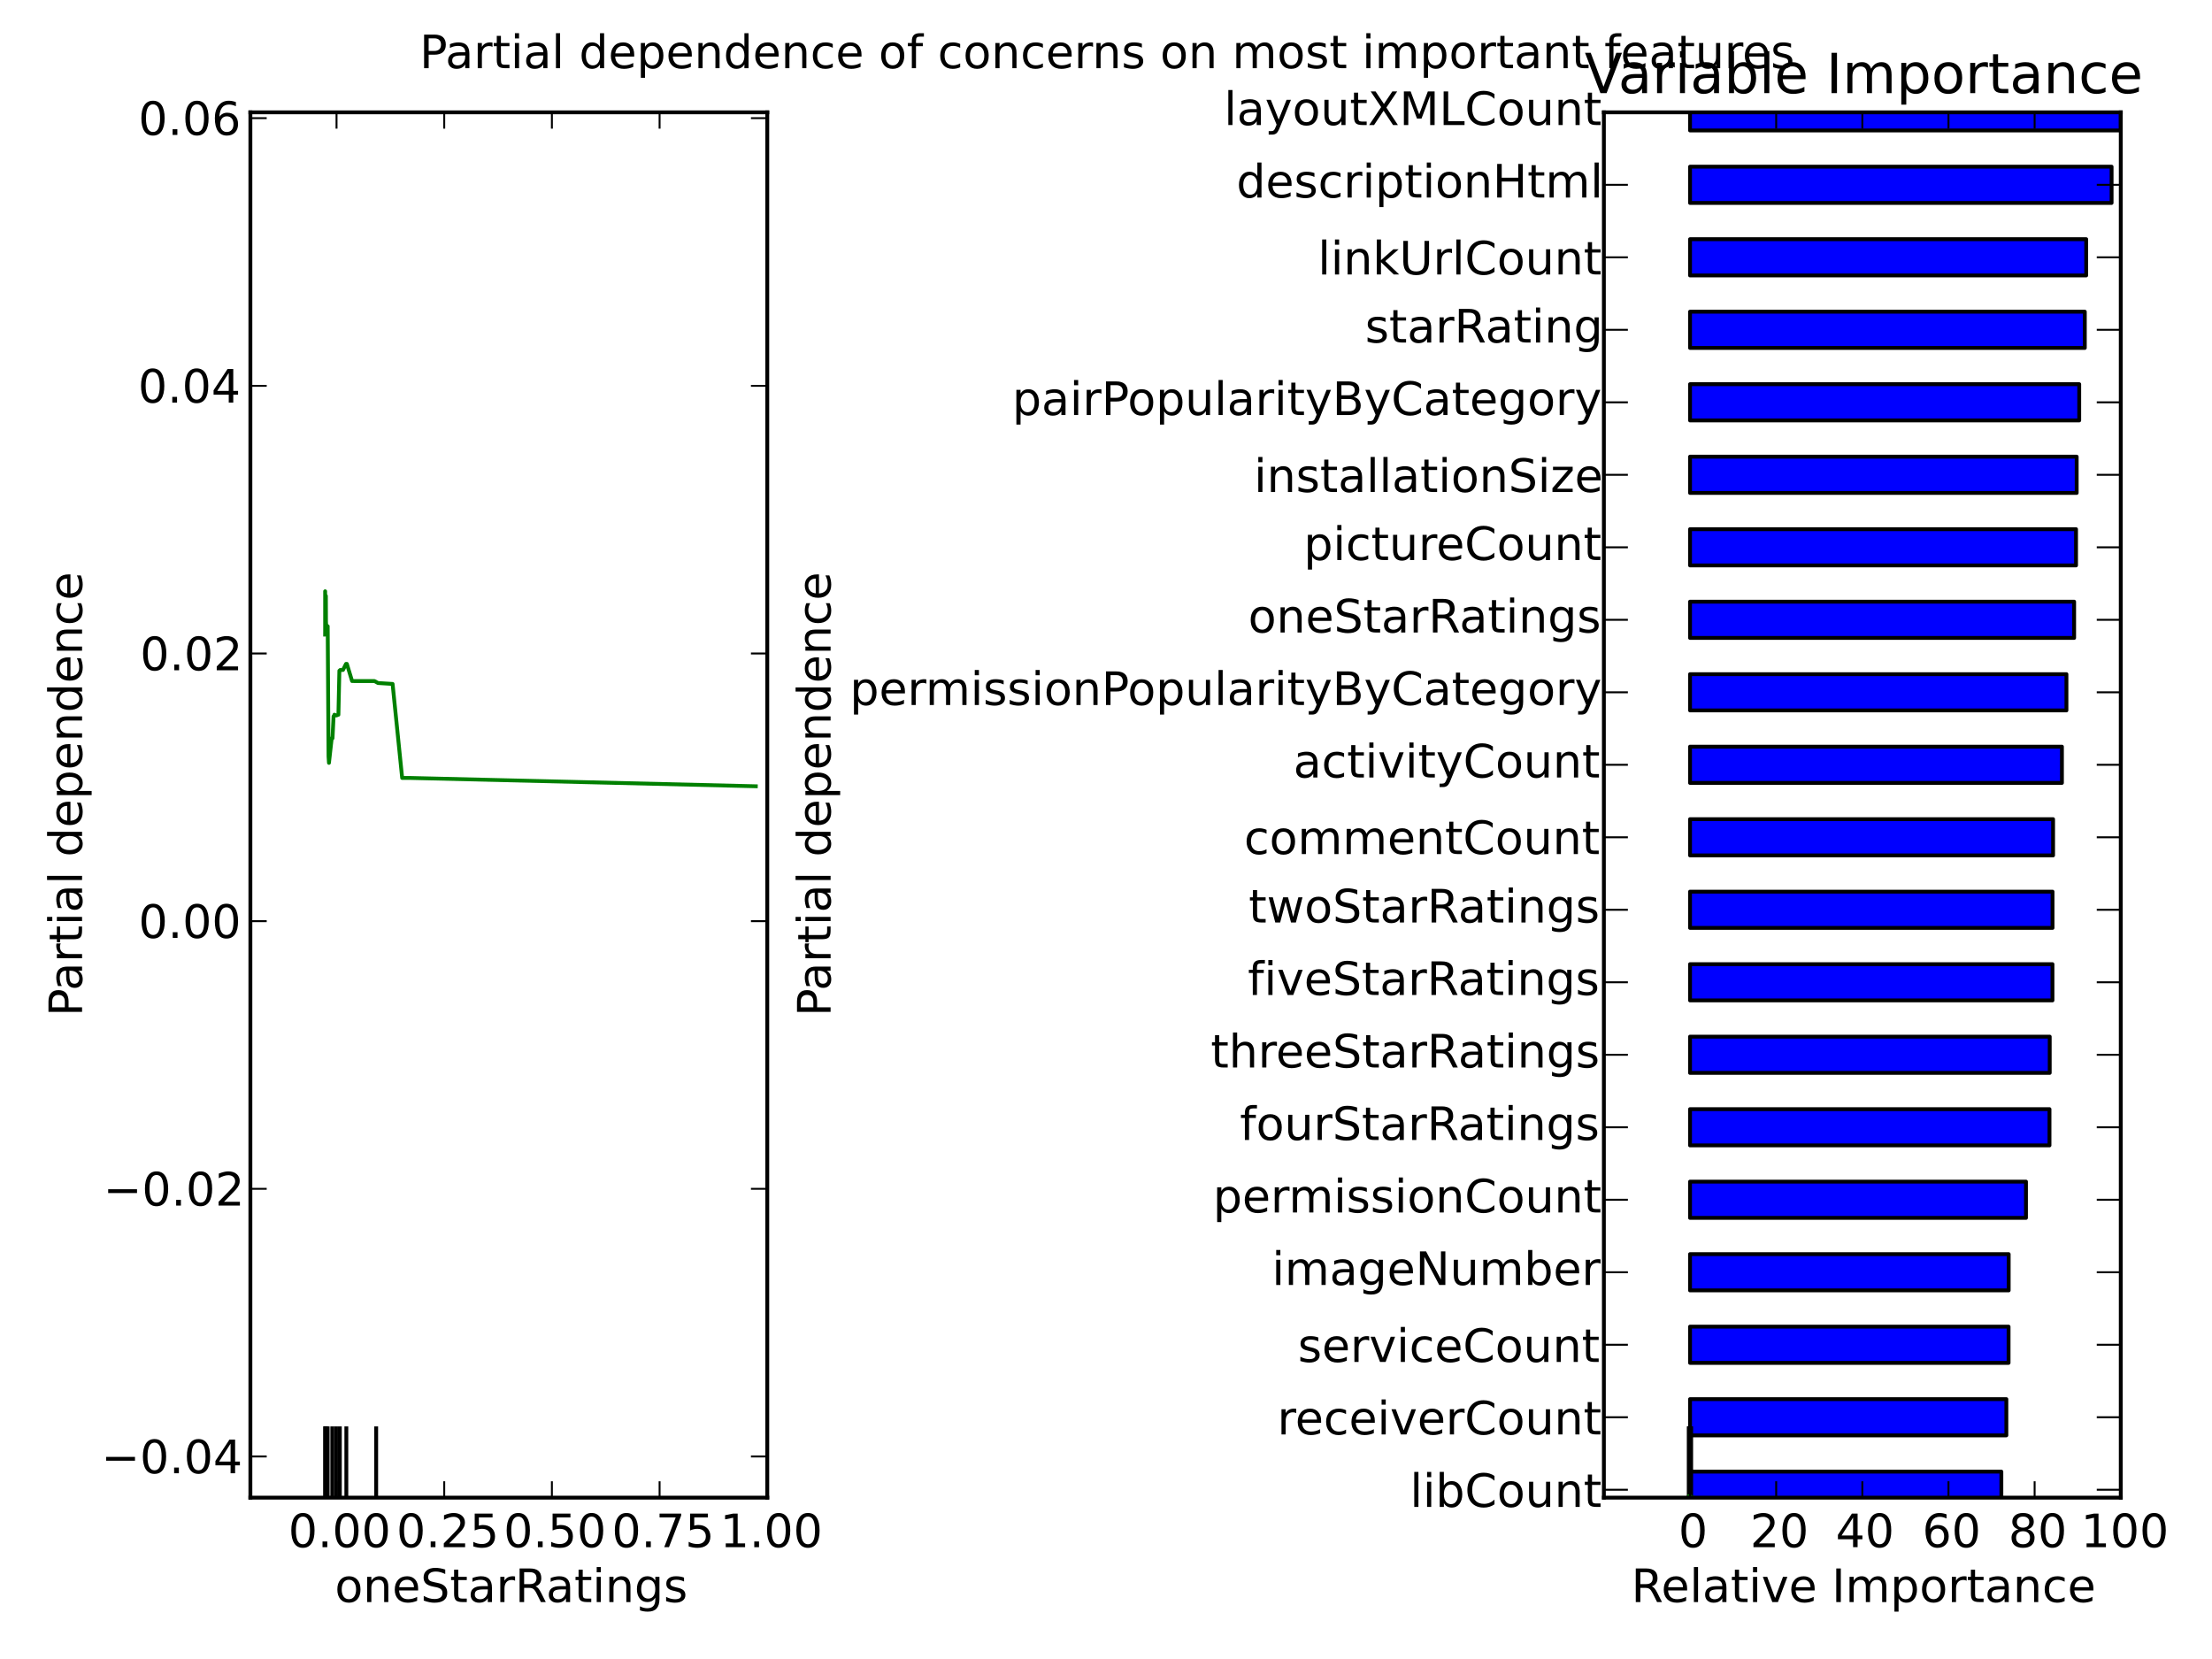 <?xml version="1.0" encoding="utf-8" standalone="no"?>
<!DOCTYPE svg PUBLIC "-//W3C//DTD SVG 1.1//EN"
  "http://www.w3.org/Graphics/SVG/1.1/DTD/svg11.dtd">
<!-- Created with matplotlib (http://matplotlib.sourceforge.net/) -->
<svg height="432pt" version="1.1" viewBox="0 0 576 432" width="576pt" xmlns="http://www.w3.org/2000/svg" xmlns:xlink="http://www.w3.org/1999/xlink">
 <defs>
  <style type="text/css">
*{stroke-linecap:square;stroke-linejoin:round;}
  </style>
 </defs>
 <g id="figure_1">
  <g id="patch_1">
   <path d="
M0 432
L576 432
L576 0
L0 0
z
" style="fill:#ffffff;"/>
  </g>
  <g id="axes_1">
   <g id="patch_2">
    <path d="
M65.199 389.978
L199.796 389.978
L199.796 29.248
L65.199 29.248
z
" style="fill:#ffffff;"/>
   </g>
   <g id="LineCollection_1">
    <defs>
     <path d="
M84.674 -42.022
L84.674 -60.058" id="C0_0_467c8db081"/>
     <path d="
M84.727 -42.022
L84.727 -60.058" id="C0_1_da78317f05"/>
     <path d="
M84.91 -42.022
L84.91 -60.058" id="C0_2_739456e3b2"/>
     <path d="
M85.325 -42.022
L85.325 -60.058" id="C0_3_3e9b8cb2ba"/>
     <path d="
M86.524 -42.022
L86.524 -60.058" id="C0_4_563ba87170"/>
     <path d="
M87.502 -42.022
L87.502 -60.058" id="C0_5_a884297965"/>
     <path d="
M88.494 -42.022
L88.494 -60.058" id="C0_6_f088df8d8c"/>
     <path d="
M90.185 -42.022
L90.185 -60.058" id="C0_7_3fc5012d01"/>
     <path d="
M97.956 -42.022
L97.956 -60.058" id="C0_8_46a95f6050"/>
    </defs>
    <g clip-path="url(#p7e6182811f)">
     <use style="fill:none;stroke:#000000;stroke-linecap:butt;" x="0" xlink:href="#C0_0_467c8db081" y="432.0"/>
    </g>
    <g clip-path="url(#p7e6182811f)">
     <use style="fill:none;stroke:#000000;stroke-linecap:butt;" x="0" xlink:href="#C0_1_da78317f05" y="432.0"/>
    </g>
    <g clip-path="url(#p7e6182811f)">
     <use style="fill:none;stroke:#000000;stroke-linecap:butt;" x="0" xlink:href="#C0_2_739456e3b2" y="432.0"/>
    </g>
    <g clip-path="url(#p7e6182811f)">
     <use style="fill:none;stroke:#000000;stroke-linecap:butt;" x="0" xlink:href="#C0_3_3e9b8cb2ba" y="432.0"/>
    </g>
    <g clip-path="url(#p7e6182811f)">
     <use style="fill:none;stroke:#000000;stroke-linecap:butt;" x="0" xlink:href="#C0_4_563ba87170" y="432.0"/>
    </g>
    <g clip-path="url(#p7e6182811f)">
     <use style="fill:none;stroke:#000000;stroke-linecap:butt;" x="0" xlink:href="#C0_5_a884297965" y="432.0"/>
    </g>
    <g clip-path="url(#p7e6182811f)">
     <use style="fill:none;stroke:#000000;stroke-linecap:butt;" x="0" xlink:href="#C0_6_f088df8d8c" y="432.0"/>
    </g>
    <g clip-path="url(#p7e6182811f)">
     <use style="fill:none;stroke:#000000;stroke-linecap:butt;" x="0" xlink:href="#C0_7_3fc5012d01" y="432.0"/>
    </g>
    <g clip-path="url(#p7e6182811f)">
     <use style="fill:none;stroke:#000000;stroke-linecap:butt;" x="0" xlink:href="#C0_8_46a95f6050" y="432.0"/>
    </g>
   </g>
   <g id="line2d_1">
    <path clip-path="url(#p7e6182811f)" d="
M84.661 165.247
L84.662 165.247
L84.667 164.563
L84.668 153.966
L84.673 156.201
L84.674 159.996
L84.675 159.996
L84.684 159.996
L84.696 159.985
L84.712 159.985
L84.735 156.593
L84.762 155.398
L84.855 155.168
L84.859 155.168
L84.884 161.775
L84.918 162.588
L84.939 162.588
L84.947 162.759
L85.235 163.187
L85.286 163.187
L85.33 163.062
L85.555 196.996
L85.661 198.651
L86.373 192.244
L86.435 192.244
L86.524 192.244
L86.587 192.244
L86.858 186.535
L86.936 186.535
L87.086 186.099
L87.484 186.294
L87.638 186.294
L88 186.116
L88.12 186.116
L88.374 174.655
L88.465 174.655
L88.585 174.461
L88.776 174.461
L88.896 174.461
L89.305 174.461
L90.109 172.871
L90.32 172.871
L91.68 177.345
L94.906 177.348
L97.153 177.348
L97.521 177.346
L98.428 177.855
L102.23 178.094
L104.722 202.58
L106.965 202.58
L196.811 204.743" style="fill:none;stroke:#008000;"/>
   </g>
   <g id="matplotlib.axis_1">
    <g id="xtick_1">
     <g id="line2d_2">
      <defs>
       <path d="
M0 0
L0 -4" id="m0012dd4eef" style="stroke:#000000;stroke-linecap:butt;stroke-width:0.5;"/>
      </defs>
      <g>
       <use style="stroke:#000000;stroke-linecap:butt;stroke-width:0.5;" x="87.632" xlink:href="#m0012dd4eef" y="389.978"/>
      </g>
     </g>
     <g id="line2d_3">
      <defs>
       <path d="
M0 0
L0 4" id="m476344969c" style="stroke:#000000;stroke-linecap:butt;stroke-width:0.5;"/>
      </defs>
      <g>
       <use style="stroke:#000000;stroke-linecap:butt;stroke-width:0.5;" x="87.632" xlink:href="#m476344969c" y="29.248"/>
      </g>
     </g>
     <g id="text_1">
      <!-- 0.00 -->
      <defs>
       <path d="
M31.781 66.406
Q24.172 66.406 20.328 58.906
Q16.5 51.422 16.5 36.375
Q16.5 21.391 20.328 13.891
Q24.172 6.391 31.781 6.391
Q39.453 6.391 43.281 13.891
Q47.125 21.391 47.125 36.375
Q47.125 51.422 43.281 58.906
Q39.453 66.406 31.781 66.406
M31.781 74.219
Q44.047 74.219 50.516 64.516
Q56.984 54.828 56.984 36.375
Q56.984 17.969 50.516 8.266
Q44.047 -1.422 31.781 -1.422
Q19.531 -1.422 13.062 8.266
Q6.594 17.969 6.594 36.375
Q6.594 54.828 13.062 64.516
Q19.531 74.219 31.781 74.219" id="DejaVuSans-30"/>
       <path d="
M10.688 12.406
L21 12.406
L21 0
L10.688 0
z
" id="DejaVuSans-2e"/>
      </defs>
      <g transform="translate(75.067 402.885)scale(0.12 -0.12)">
       <use xlink:href="#DejaVuSans-30"/>
       <use x="63.623" xlink:href="#DejaVuSans-2e"/>
       <use x="95.41" xlink:href="#DejaVuSans-30"/>
       <use x="159.033" xlink:href="#DejaVuSans-30"/>
      </g>
     </g>
    </g>
    <g id="xtick_2">
     <g id="line2d_4">
      <g>
       <use style="stroke:#000000;stroke-linecap:butt;stroke-width:0.5;" x="115.673" xlink:href="#m0012dd4eef" y="389.978"/>
      </g>
     </g>
     <g id="line2d_5">
      <g>
       <use style="stroke:#000000;stroke-linecap:butt;stroke-width:0.5;" x="115.673" xlink:href="#m476344969c" y="29.248"/>
      </g>
     </g>
     <g id="text_2">
      <!-- 0.25 -->
      <defs>
       <path d="
M19.188 8.297
L53.609 8.297
L53.609 0
L7.328 0
L7.328 8.297
Q12.938 14.109 22.625 23.891
Q32.328 33.688 34.812 36.531
Q39.547 41.844 41.422 45.531
Q43.312 49.219 43.312 52.781
Q43.312 58.594 39.234 62.25
Q35.156 65.922 28.609 65.922
Q23.969 65.922 18.812 64.312
Q13.672 62.703 7.812 59.422
L7.812 69.391
Q13.766 71.781 18.938 73
Q24.125 74.219 28.422 74.219
Q39.75 74.219 46.484 68.547
Q53.219 62.891 53.219 53.422
Q53.219 48.922 51.531 44.891
Q49.859 40.875 45.406 35.406
Q44.188 33.984 37.641 27.219
Q31.109 20.453 19.188 8.297" id="DejaVuSans-32"/>
       <path d="
M10.797 72.906
L49.516 72.906
L49.516 64.594
L19.828 64.594
L19.828 46.734
Q21.969 47.469 24.109 47.828
Q26.266 48.188 28.422 48.188
Q40.625 48.188 47.75 41.5
Q54.891 34.812 54.891 23.391
Q54.891 11.625 47.562 5.094
Q40.234 -1.422 26.906 -1.422
Q22.312 -1.422 17.547 -0.641
Q12.797 0.141 7.719 1.703
L7.719 11.625
Q12.109 9.234 16.797 8.062
Q21.484 6.891 26.703 6.891
Q35.156 6.891 40.078 11.328
Q45.016 15.766 45.016 23.391
Q45.016 31 40.078 35.438
Q35.156 39.891 26.703 39.891
Q22.75 39.891 18.812 39.016
Q14.891 38.141 10.797 36.281
z
" id="DejaVuSans-35"/>
      </defs>
      <g transform="translate(103.233 402.885)scale(0.12 -0.12)">
       <use xlink:href="#DejaVuSans-30"/>
       <use x="63.623" xlink:href="#DejaVuSans-2e"/>
       <use x="95.41" xlink:href="#DejaVuSans-32"/>
       <use x="159.033" xlink:href="#DejaVuSans-35"/>
      </g>
     </g>
    </g>
    <g id="xtick_3">
     <g id="line2d_6">
      <g>
       <use style="stroke:#000000;stroke-linecap:butt;stroke-width:0.5;" x="143.714" xlink:href="#m0012dd4eef" y="389.978"/>
      </g>
     </g>
     <g id="line2d_7">
      <g>
       <use style="stroke:#000000;stroke-linecap:butt;stroke-width:0.5;" x="143.714" xlink:href="#m476344969c" y="29.248"/>
      </g>
     </g>
     <g id="text_3">
      <!-- 0.50 -->
      <g transform="translate(131.149 402.885)scale(0.12 -0.12)">
       <use xlink:href="#DejaVuSans-30"/>
       <use x="63.623" xlink:href="#DejaVuSans-2e"/>
       <use x="95.41" xlink:href="#DejaVuSans-35"/>
       <use x="159.033" xlink:href="#DejaVuSans-30"/>
      </g>
     </g>
    </g>
    <g id="xtick_4">
     <g id="line2d_8">
      <g>
       <use style="stroke:#000000;stroke-linecap:butt;stroke-width:0.5;" x="171.755" xlink:href="#m0012dd4eef" y="389.978"/>
      </g>
     </g>
     <g id="line2d_9">
      <g>
       <use style="stroke:#000000;stroke-linecap:butt;stroke-width:0.5;" x="171.755" xlink:href="#m476344969c" y="29.248"/>
      </g>
     </g>
     <g id="text_4">
      <!-- 0.75 -->
      <defs>
       <path d="
M8.203 72.906
L55.078 72.906
L55.078 68.703
L28.609 0
L18.312 0
L43.219 64.594
L8.203 64.594
z
" id="DejaVuSans-37"/>
      </defs>
      <g transform="translate(159.315 402.885)scale(0.12 -0.12)">
       <use xlink:href="#DejaVuSans-30"/>
       <use x="63.623" xlink:href="#DejaVuSans-2e"/>
       <use x="95.41" xlink:href="#DejaVuSans-37"/>
       <use x="159.033" xlink:href="#DejaVuSans-35"/>
      </g>
     </g>
    </g>
    <g id="xtick_5">
     <g id="line2d_10">
      <g>
       <use style="stroke:#000000;stroke-linecap:butt;stroke-width:0.5;" x="199.796" xlink:href="#m0012dd4eef" y="389.978"/>
      </g>
     </g>
     <g id="line2d_11">
      <g>
       <use style="stroke:#000000;stroke-linecap:butt;stroke-width:0.5;" x="199.796" xlink:href="#m476344969c" y="29.248"/>
      </g>
     </g>
     <g id="text_5">
      <!-- 1.00 -->
      <defs>
       <path d="
M12.406 8.297
L28.516 8.297
L28.516 63.922
L10.984 60.406
L10.984 69.391
L28.422 72.906
L38.281 72.906
L38.281 8.297
L54.391 8.297
L54.391 0
L12.406 0
z
" id="DejaVuSans-31"/>
      </defs>
      <g transform="translate(187.494 402.885)scale(0.12 -0.12)">
       <use xlink:href="#DejaVuSans-31"/>
       <use x="63.623" xlink:href="#DejaVuSans-2e"/>
       <use x="95.41" xlink:href="#DejaVuSans-30"/>
       <use x="159.033" xlink:href="#DejaVuSans-30"/>
      </g>
     </g>
    </g>
    <g id="text_6">
     <!-- oneStarRatings -->
     <defs>
      <path d="
M30.609 48.391
Q23.391 48.391 19.188 42.75
Q14.984 37.109 14.984 27.297
Q14.984 17.484 19.156 11.844
Q23.344 6.203 30.609 6.203
Q37.797 6.203 41.984 11.859
Q46.188 17.531 46.188 27.297
Q46.188 37.016 41.984 42.703
Q37.797 48.391 30.609 48.391
M30.609 56
Q42.328 56 49.016 48.375
Q55.719 40.766 55.719 27.297
Q55.719 13.875 49.016 6.219
Q42.328 -1.422 30.609 -1.422
Q18.844 -1.422 12.172 6.219
Q5.516 13.875 5.516 27.297
Q5.516 40.766 12.172 48.375
Q18.844 56 30.609 56" id="DejaVuSans-6f"/>
      <path d="
M54.891 33.016
L54.891 0
L45.906 0
L45.906 32.719
Q45.906 40.484 42.875 44.328
Q39.844 48.188 33.797 48.188
Q26.516 48.188 22.312 43.547
Q18.109 38.922 18.109 30.906
L18.109 0
L9.078 0
L9.078 54.688
L18.109 54.688
L18.109 46.188
Q21.344 51.125 25.703 53.562
Q30.078 56 35.797 56
Q45.219 56 50.047 50.172
Q54.891 44.344 54.891 33.016" id="DejaVuSans-6e"/>
      <path d="
M45.406 27.984
Q45.406 37.75 41.375 43.109
Q37.359 48.484 30.078 48.484
Q22.859 48.484 18.828 43.109
Q14.797 37.75 14.797 27.984
Q14.797 18.266 18.828 12.891
Q22.859 7.516 30.078 7.516
Q37.359 7.516 41.375 12.891
Q45.406 18.266 45.406 27.984
M54.391 6.781
Q54.391 -7.172 48.188 -13.984
Q42 -20.797 29.203 -20.797
Q24.469 -20.797 20.266 -20.094
Q16.062 -19.391 12.109 -17.922
L12.109 -9.188
Q16.062 -11.328 19.922 -12.344
Q23.781 -13.375 27.781 -13.375
Q36.625 -13.375 41.016 -8.766
Q45.406 -4.156 45.406 5.172
L45.406 9.625
Q42.625 4.781 38.281 2.391
Q33.938 0 27.875 0
Q17.828 0 11.672 7.656
Q5.516 15.328 5.516 27.984
Q5.516 40.672 11.672 48.328
Q17.828 56 27.875 56
Q33.938 56 38.281 53.609
Q42.625 51.219 45.406 46.391
L45.406 54.688
L54.391 54.688
z
" id="DejaVuSans-67"/>
      <path d="
M44.391 34.188
Q47.562 33.109 50.562 29.594
Q53.562 26.078 56.594 19.922
L66.609 0
L56 0
L46.688 18.703
Q43.062 26.031 39.672 28.422
Q36.281 30.812 30.422 30.812
L19.672 30.812
L19.672 0
L9.812 0
L9.812 72.906
L32.078 72.906
Q44.578 72.906 50.734 67.672
Q56.891 62.453 56.891 51.906
Q56.891 45.016 53.688 40.469
Q50.484 35.938 44.391 34.188
M19.672 64.797
L19.672 38.922
L32.078 38.922
Q39.203 38.922 42.844 42.219
Q46.484 45.516 46.484 51.906
Q46.484 58.297 42.844 61.547
Q39.203 64.797 32.078 64.797
z
" id="DejaVuSans-52"/>
      <path d="
M53.516 70.516
L53.516 60.891
Q47.906 63.578 42.922 64.891
Q37.938 66.219 33.297 66.219
Q25.25 66.219 20.875 63.094
Q16.5 59.969 16.5 54.203
Q16.5 49.359 19.406 46.891
Q22.312 44.438 30.422 42.922
L36.375 41.703
Q47.406 39.594 52.656 34.297
Q57.906 29 57.906 20.125
Q57.906 9.516 50.797 4.047
Q43.703 -1.422 29.984 -1.422
Q24.812 -1.422 18.969 -0.25
Q13.141 0.922 6.891 3.219
L6.891 13.375
Q12.891 10.016 18.656 8.297
Q24.422 6.594 29.984 6.594
Q38.422 6.594 43.016 9.906
Q47.609 13.234 47.609 19.391
Q47.609 24.75 44.312 27.781
Q41.016 30.812 33.5 32.328
L27.484 33.5
Q16.453 35.688 11.516 40.375
Q6.594 45.062 6.594 53.422
Q6.594 63.094 13.406 68.656
Q20.219 74.219 32.172 74.219
Q37.312 74.219 42.625 73.281
Q47.953 72.359 53.516 70.516" id="DejaVuSans-53"/>
      <path d="
M18.312 70.219
L18.312 54.688
L36.812 54.688
L36.812 47.703
L18.312 47.703
L18.312 18.016
Q18.312 11.328 20.141 9.422
Q21.969 7.516 27.594 7.516
L36.812 7.516
L36.812 0
L27.594 0
Q17.188 0 13.234 3.875
Q9.281 7.766 9.281 18.016
L9.281 47.703
L2.688 47.703
L2.688 54.688
L9.281 54.688
L9.281 70.219
z
" id="DejaVuSans-74"/>
      <path d="
M56.203 29.594
L56.203 25.203
L14.891 25.203
Q15.484 15.922 20.484 11.062
Q25.484 6.203 34.422 6.203
Q39.594 6.203 44.453 7.469
Q49.312 8.734 54.109 11.281
L54.109 2.781
Q49.266 0.734 44.188 -0.344
Q39.109 -1.422 33.891 -1.422
Q20.797 -1.422 13.156 6.188
Q5.516 13.812 5.516 26.812
Q5.516 40.234 12.766 48.109
Q20.016 56 32.328 56
Q43.359 56 49.781 48.891
Q56.203 41.797 56.203 29.594
M47.219 32.234
Q47.125 39.594 43.094 43.984
Q39.062 48.391 32.422 48.391
Q24.906 48.391 20.391 44.141
Q15.875 39.891 15.188 32.172
z
" id="DejaVuSans-65"/>
      <path d="
M41.109 46.297
Q39.594 47.172 37.812 47.578
Q36.031 48 33.891 48
Q26.266 48 22.188 43.047
Q18.109 38.094 18.109 28.812
L18.109 0
L9.078 0
L9.078 54.688
L18.109 54.688
L18.109 46.188
Q20.953 51.172 25.484 53.578
Q30.031 56 36.531 56
Q37.453 56 38.578 55.875
Q39.703 55.766 41.062 55.516
z
" id="DejaVuSans-72"/>
      <path d="
M9.422 54.688
L18.406 54.688
L18.406 0
L9.422 0
z

M9.422 75.984
L18.406 75.984
L18.406 64.594
L9.422 64.594
z
" id="DejaVuSans-69"/>
      <path d="
M44.281 53.078
L44.281 44.578
Q40.484 46.531 36.375 47.5
Q32.281 48.484 27.875 48.484
Q21.188 48.484 17.844 46.438
Q14.5 44.391 14.5 40.281
Q14.5 37.156 16.891 35.375
Q19.281 33.594 26.516 31.984
L29.594 31.297
Q39.156 29.25 43.188 25.516
Q47.219 21.781 47.219 15.094
Q47.219 7.469 41.188 3.016
Q35.156 -1.422 24.609 -1.422
Q20.219 -1.422 15.453 -0.562
Q10.688 0.297 5.422 2
L5.422 11.281
Q10.406 8.688 15.234 7.391
Q20.062 6.109 24.812 6.109
Q31.156 6.109 34.562 8.281
Q37.984 10.453 37.984 14.406
Q37.984 18.062 35.516 20.016
Q33.062 21.969 24.703 23.781
L21.578 24.516
Q13.234 26.266 9.516 29.906
Q5.812 33.547 5.812 39.891
Q5.812 47.609 11.281 51.797
Q16.75 56 26.812 56
Q31.781 56 36.172 55.266
Q40.578 54.547 44.281 53.078" id="DejaVuSans-73"/>
      <path d="
M34.281 27.484
Q23.391 27.484 19.188 25
Q14.984 22.516 14.984 16.5
Q14.984 11.719 18.141 8.906
Q21.297 6.109 26.703 6.109
Q34.188 6.109 38.703 11.406
Q43.219 16.703 43.219 25.484
L43.219 27.484
z

M52.203 31.203
L52.203 0
L43.219 0
L43.219 8.297
Q40.141 3.328 35.547 0.953
Q30.953 -1.422 24.312 -1.422
Q15.922 -1.422 10.953 3.297
Q6 8.016 6 15.922
Q6 25.141 12.172 29.828
Q18.359 34.516 30.609 34.516
L43.219 34.516
L43.219 35.406
Q43.219 41.609 39.141 45
Q35.062 48.391 27.688 48.391
Q23 48.391 18.547 47.266
Q14.109 46.141 10.016 43.891
L10.016 52.203
Q14.938 54.109 19.578 55.047
Q24.219 56 28.609 56
Q40.484 56 46.344 49.844
Q52.203 43.703 52.203 31.203" id="DejaVuSans-61"/>
     </defs>
     <g transform="translate(87.184 417.173)scale(0.12 -0.12)">
      <use xlink:href="#DejaVuSans-6f"/>
      <use x="61.182" xlink:href="#DejaVuSans-6e"/>
      <use x="124.561" xlink:href="#DejaVuSans-65"/>
      <use x="186.084" xlink:href="#DejaVuSans-53"/>
      <use x="249.561" xlink:href="#DejaVuSans-74"/>
      <use x="288.77" xlink:href="#DejaVuSans-61"/>
      <use x="350.049" xlink:href="#DejaVuSans-72"/>
      <use x="391.162" xlink:href="#DejaVuSans-52"/>
      <use x="458.395" xlink:href="#DejaVuSans-61"/>
      <use x="519.674" xlink:href="#DejaVuSans-74"/>
      <use x="558.883" xlink:href="#DejaVuSans-69"/>
      <use x="586.666" xlink:href="#DejaVuSans-6e"/>
      <use x="650.045" xlink:href="#DejaVuSans-67"/>
      <use x="713.521" xlink:href="#DejaVuSans-73"/>
     </g>
    </g>
   </g>
   <g id="matplotlib.axis_2">
    <g id="ytick_1">
     <g id="line2d_12">
      <defs>
       <path d="
M0 0
L4 0" id="me8a85f7bf6" style="stroke:#000000;stroke-linecap:butt;stroke-width:0.5;"/>
      </defs>
      <g>
       <use style="stroke:#000000;stroke-linecap:butt;stroke-width:0.5;" x="65.199" xlink:href="#me8a85f7bf6" y="379.264"/>
      </g>
     </g>
     <g id="line2d_13">
      <defs>
       <path d="
M0 0
L-4 0" id="m1a32005dea" style="stroke:#000000;stroke-linecap:butt;stroke-width:0.5;"/>
      </defs>
      <g>
       <use style="stroke:#000000;stroke-linecap:butt;stroke-width:0.5;" x="199.796" xlink:href="#m1a32005dea" y="379.264"/>
      </g>
     </g>
     <g id="text_7">
      <!-- −0.04 -->
      <defs>
       <path d="
M37.797 64.312
L12.891 25.391
L37.797 25.391
z

M35.203 72.906
L47.609 72.906
L47.609 25.391
L58.016 25.391
L58.016 17.188
L47.609 17.188
L47.609 0
L37.797 0
L37.797 17.188
L4.891 17.188
L4.891 26.703
z
" id="DejaVuSans-34"/>
       <path d="
M10.594 35.5
L73.188 35.5
L73.188 27.203
L10.594 27.203
z
" id="DejaVuSans-2212"/>
      </defs>
      <g transform="translate(26.369 383.632)scale(0.12 -0.12)">
       <use xlink:href="#DejaVuSans-2212"/>
       <use x="83.789" xlink:href="#DejaVuSans-30"/>
       <use x="147.412" xlink:href="#DejaVuSans-2e"/>
       <use x="179.199" xlink:href="#DejaVuSans-30"/>
       <use x="242.822" xlink:href="#DejaVuSans-34"/>
      </g>
     </g>
    </g>
    <g id="ytick_2">
     <g id="line2d_14">
      <g>
       <use style="stroke:#000000;stroke-linecap:butt;stroke-width:0.5;" x="65.199" xlink:href="#me8a85f7bf6" y="309.565"/>
      </g>
     </g>
     <g id="line2d_15">
      <g>
       <use style="stroke:#000000;stroke-linecap:butt;stroke-width:0.5;" x="199.796" xlink:href="#m1a32005dea" y="309.565"/>
      </g>
     </g>
     <g id="text_8">
      <!-- −0.02 -->
      <g transform="translate(26.898 313.933)scale(0.12 -0.12)">
       <use xlink:href="#DejaVuSans-2212"/>
       <use x="83.789" xlink:href="#DejaVuSans-30"/>
       <use x="147.412" xlink:href="#DejaVuSans-2e"/>
       <use x="179.199" xlink:href="#DejaVuSans-30"/>
       <use x="242.822" xlink:href="#DejaVuSans-32"/>
      </g>
     </g>
    </g>
    <g id="ytick_3">
     <g id="line2d_16">
      <g>
       <use style="stroke:#000000;stroke-linecap:butt;stroke-width:0.5;" x="65.199" xlink:href="#me8a85f7bf6" y="239.866"/>
      </g>
     </g>
     <g id="line2d_17">
      <g>
       <use style="stroke:#000000;stroke-linecap:butt;stroke-width:0.5;" x="199.796" xlink:href="#m1a32005dea" y="239.866"/>
      </g>
     </g>
     <g id="text_9">
      <!-- 0.00 -->
      <g transform="translate(36.069 244.234)scale(0.12 -0.12)">
       <use xlink:href="#DejaVuSans-30"/>
       <use x="63.623" xlink:href="#DejaVuSans-2e"/>
       <use x="95.41" xlink:href="#DejaVuSans-30"/>
       <use x="159.033" xlink:href="#DejaVuSans-30"/>
      </g>
     </g>
    </g>
    <g id="ytick_4">
     <g id="line2d_18">
      <g>
       <use style="stroke:#000000;stroke-linecap:butt;stroke-width:0.5;" x="65.199" xlink:href="#me8a85f7bf6" y="170.167"/>
      </g>
     </g>
     <g id="line2d_19">
      <g>
       <use style="stroke:#000000;stroke-linecap:butt;stroke-width:0.5;" x="199.796" xlink:href="#m1a32005dea" y="170.167"/>
      </g>
     </g>
     <g id="text_10">
      <!-- 0.02 -->
      <g transform="translate(36.474 174.534)scale(0.12 -0.12)">
       <use xlink:href="#DejaVuSans-30"/>
       <use x="63.623" xlink:href="#DejaVuSans-2e"/>
       <use x="95.41" xlink:href="#DejaVuSans-30"/>
       <use x="159.033" xlink:href="#DejaVuSans-32"/>
      </g>
     </g>
    </g>
    <g id="ytick_5">
     <g id="line2d_20">
      <g>
       <use style="stroke:#000000;stroke-linecap:butt;stroke-width:0.5;" x="65.199" xlink:href="#me8a85f7bf6" y="100.468"/>
      </g>
     </g>
     <g id="line2d_21">
      <g>
       <use style="stroke:#000000;stroke-linecap:butt;stroke-width:0.5;" x="199.796" xlink:href="#m1a32005dea" y="100.468"/>
      </g>
     </g>
     <g id="text_11">
      <!-- 0.04 -->
      <g transform="translate(35.945 104.835)scale(0.12 -0.12)">
       <use xlink:href="#DejaVuSans-30"/>
       <use x="63.623" xlink:href="#DejaVuSans-2e"/>
       <use x="95.41" xlink:href="#DejaVuSans-30"/>
       <use x="159.033" xlink:href="#DejaVuSans-34"/>
      </g>
     </g>
    </g>
    <g id="ytick_6">
     <g id="line2d_22">
      <g>
       <use style="stroke:#000000;stroke-linecap:butt;stroke-width:0.5;" x="65.199" xlink:href="#me8a85f7bf6" y="30.768"/>
      </g>
     </g>
     <g id="line2d_23">
      <g>
       <use style="stroke:#000000;stroke-linecap:butt;stroke-width:0.5;" x="199.796" xlink:href="#m1a32005dea" y="30.768"/>
      </g>
     </g>
     <g id="text_12">
      <!-- 0.06 -->
      <defs>
       <path d="
M33.016 40.375
Q26.375 40.375 22.484 35.828
Q18.609 31.297 18.609 23.391
Q18.609 15.531 22.484 10.953
Q26.375 6.391 33.016 6.391
Q39.656 6.391 43.531 10.953
Q47.406 15.531 47.406 23.391
Q47.406 31.297 43.531 35.828
Q39.656 40.375 33.016 40.375
M52.594 71.297
L52.594 62.312
Q48.875 64.062 45.094 64.984
Q41.312 65.922 37.594 65.922
Q27.828 65.922 22.672 59.328
Q17.531 52.734 16.797 39.406
Q19.672 43.656 24.016 45.922
Q28.375 48.188 33.594 48.188
Q44.578 48.188 50.953 41.516
Q57.328 34.859 57.328 23.391
Q57.328 12.156 50.688 5.359
Q44.047 -1.422 33.016 -1.422
Q20.359 -1.422 13.672 8.266
Q6.984 17.969 6.984 36.375
Q6.984 53.656 15.188 63.938
Q23.391 74.219 37.203 74.219
Q40.922 74.219 44.703 73.484
Q48.484 72.75 52.594 71.297" id="DejaVuSans-36"/>
      </defs>
      <g transform="translate(36.028 35.136)scale(0.12 -0.12)">
       <use xlink:href="#DejaVuSans-30"/>
       <use x="63.623" xlink:href="#DejaVuSans-2e"/>
       <use x="95.41" xlink:href="#DejaVuSans-30"/>
       <use x="159.033" xlink:href="#DejaVuSans-36"/>
      </g>
     </g>
    </g>
    <g id="text_13">
     <!-- Partial dependence -->
     <defs>
      <path d="
M9.422 75.984
L18.406 75.984
L18.406 0
L9.422 0
z
" id="DejaVuSans-6c"/>
      <path d="
M48.781 52.594
L48.781 44.188
Q44.969 46.297 41.141 47.344
Q37.312 48.391 33.406 48.391
Q24.656 48.391 19.812 42.844
Q14.984 37.312 14.984 27.297
Q14.984 17.281 19.812 11.734
Q24.656 6.203 33.406 6.203
Q37.312 6.203 41.141 7.25
Q44.969 8.297 48.781 10.406
L48.781 2.094
Q45.016 0.344 40.984 -0.531
Q36.969 -1.422 32.422 -1.422
Q20.062 -1.422 12.781 6.344
Q5.516 14.109 5.516 27.297
Q5.516 40.672 12.859 48.328
Q20.219 56 33.016 56
Q37.156 56 41.109 55.141
Q45.062 54.297 48.781 52.594" id="DejaVuSans-63"/>
      <path id="DejaVuSans-20"/>
      <path d="
M45.406 46.391
L45.406 75.984
L54.391 75.984
L54.391 0
L45.406 0
L45.406 8.203
Q42.578 3.328 38.25 0.953
Q33.938 -1.422 27.875 -1.422
Q17.969 -1.422 11.734 6.484
Q5.516 14.406 5.516 27.297
Q5.516 40.188 11.734 48.094
Q17.969 56 27.875 56
Q33.938 56 38.25 53.625
Q42.578 51.266 45.406 46.391
M14.797 27.297
Q14.797 17.391 18.875 11.75
Q22.953 6.109 30.078 6.109
Q37.203 6.109 41.297 11.75
Q45.406 17.391 45.406 27.297
Q45.406 37.203 41.297 42.844
Q37.203 48.484 30.078 48.484
Q22.953 48.484 18.875 42.844
Q14.797 37.203 14.797 27.297" id="DejaVuSans-64"/>
      <path d="
M19.672 64.797
L19.672 37.406
L32.078 37.406
Q38.969 37.406 42.719 40.969
Q46.484 44.531 46.484 51.125
Q46.484 57.672 42.719 61.234
Q38.969 64.797 32.078 64.797
z

M9.812 72.906
L32.078 72.906
Q44.344 72.906 50.609 67.359
Q56.891 61.812 56.891 51.125
Q56.891 40.328 50.609 34.812
Q44.344 29.297 32.078 29.297
L19.672 29.297
L19.672 0
L9.812 0
z
" id="DejaVuSans-50"/>
      <path d="
M18.109 8.203
L18.109 -20.797
L9.078 -20.797
L9.078 54.688
L18.109 54.688
L18.109 46.391
Q20.953 51.266 25.266 53.625
Q29.594 56 35.594 56
Q45.562 56 51.781 48.094
Q58.016 40.188 58.016 27.297
Q58.016 14.406 51.781 6.484
Q45.562 -1.422 35.594 -1.422
Q29.594 -1.422 25.266 0.953
Q20.953 3.328 18.109 8.203
M48.688 27.297
Q48.688 37.203 44.609 42.844
Q40.531 48.484 33.406 48.484
Q26.266 48.484 22.188 42.844
Q18.109 37.203 18.109 27.297
Q18.109 17.391 22.188 11.75
Q26.266 6.109 33.406 6.109
Q40.531 6.109 44.609 11.75
Q48.688 17.391 48.688 27.297" id="DejaVuSans-70"/>
     </defs>
     <g transform="translate(21.369 264.657)rotate(-90.0)scale(0.12 -0.12)">
      <use xlink:href="#DejaVuSans-50"/>
      <use x="55.803" xlink:href="#DejaVuSans-61"/>
      <use x="117.082" xlink:href="#DejaVuSans-72"/>
      <use x="158.195" xlink:href="#DejaVuSans-74"/>
      <use x="197.404" xlink:href="#DejaVuSans-69"/>
      <use x="225.188" xlink:href="#DejaVuSans-61"/>
      <use x="286.467" xlink:href="#DejaVuSans-6c"/>
      <use x="314.25" xlink:href="#DejaVuSans-20"/>
      <use x="346.037" xlink:href="#DejaVuSans-64"/>
      <use x="409.514" xlink:href="#DejaVuSans-65"/>
      <use x="471.037" xlink:href="#DejaVuSans-70"/>
      <use x="534.514" xlink:href="#DejaVuSans-65"/>
      <use x="596.037" xlink:href="#DejaVuSans-6e"/>
      <use x="659.416" xlink:href="#DejaVuSans-64"/>
      <use x="722.893" xlink:href="#DejaVuSans-65"/>
      <use x="784.416" xlink:href="#DejaVuSans-6e"/>
      <use x="847.795" xlink:href="#DejaVuSans-63"/>
      <use x="902.775" xlink:href="#DejaVuSans-65"/>
     </g>
    </g>
   </g>
   <g id="patch_3">
    <path d="
M65.199 29.248
L199.796 29.248" style="fill:none;stroke:#000000;"/>
   </g>
   <g id="patch_4">
    <path d="
M199.796 389.978
L199.796 29.248" style="fill:none;stroke:#000000;"/>
   </g>
   <g id="patch_5">
    <path d="
M65.199 389.978
L199.796 389.978" style="fill:none;stroke:#000000;"/>
   </g>
   <g id="patch_6">
    <path d="
M65.199 389.978
L65.199 29.248" style="fill:none;stroke:#000000;"/>
   </g>
  </g>
  <g id="axes_2">
   <g id="patch_7">
    <path d="
M417.648 389.978
L552.245 389.978
L552.245 29.248
L417.648 29.248
z
" style="fill:#ffffff;"/>
   </g>
   <g id="patch_8">
    <path clip-path="url(#p8c1c66aa74)" d="
M440.081 392.647
L521.148 392.647
L521.148 383.209
L440.081 383.209
z
" style="fill:#0000ff;stroke:#000000;"/>
   </g>
   <g id="patch_9">
    <path clip-path="url(#p8c1c66aa74)" d="
M440.081 373.77
L522.45 373.77
L522.45 364.331
L440.081 364.331
z
" style="fill:#0000ff;stroke:#000000;"/>
   </g>
   <g id="patch_10">
    <path clip-path="url(#p8c1c66aa74)" d="
M440.081 354.892
L523.029 354.892
L523.029 345.453
L440.081 345.453
z
" style="fill:#0000ff;stroke:#000000;"/>
   </g>
   <g id="patch_11">
    <path clip-path="url(#p8c1c66aa74)" d="
M440.081 336.014
L523.057 336.014
L523.057 326.575
L440.081 326.575
z
" style="fill:#0000ff;stroke:#000000;"/>
   </g>
   <g id="patch_12">
    <path clip-path="url(#p8c1c66aa74)" d="
M440.081 317.136
L527.56 317.136
L527.56 307.697
L440.081 307.697
z
" style="fill:#0000ff;stroke:#000000;"/>
   </g>
   <g id="patch_13">
    <path clip-path="url(#p8c1c66aa74)" d="
M440.081 298.258
L533.682 298.258
L533.682 288.819
L440.081 288.819
z
" style="fill:#0000ff;stroke:#000000;"/>
   </g>
   <g id="patch_14">
    <path clip-path="url(#p8c1c66aa74)" d="
M440.081 279.38
L533.741 279.38
L533.741 269.941
L440.081 269.941
z
" style="fill:#0000ff;stroke:#000000;"/>
   </g>
   <g id="patch_15">
    <path clip-path="url(#p8c1c66aa74)" d="
M440.081 260.502
L534.456 260.502
L534.456 251.063
L440.081 251.063
z
" style="fill:#0000ff;stroke:#000000;"/>
   </g>
   <g id="patch_16">
    <path clip-path="url(#p8c1c66aa74)" d="
M440.081 241.624
L534.474 241.624
L534.474 232.185
L440.081 232.185
z
" style="fill:#0000ff;stroke:#000000;"/>
   </g>
   <g id="patch_17">
    <path clip-path="url(#p8c1c66aa74)" d="
M440.081 222.746
L534.618 222.746
L534.618 213.307
L440.081 213.307
z
" style="fill:#0000ff;stroke:#000000;"/>
   </g>
   <g id="patch_18">
    <path clip-path="url(#p8c1c66aa74)" d="
M440.081 203.868
L536.921 203.868
L536.921 194.429
L440.081 194.429
z
" style="fill:#0000ff;stroke:#000000;"/>
   </g>
   <g id="patch_19">
    <path clip-path="url(#p8c1c66aa74)" d="
M440.081 184.99
L538.094 184.99
L538.094 175.551
L440.081 175.551
z
" style="fill:#0000ff;stroke:#000000;"/>
   </g>
   <g id="patch_20">
    <path clip-path="url(#p8c1c66aa74)" d="
M440.081 166.112
L540.099 166.112
L540.099 156.674
L440.081 156.674
z
" style="fill:#0000ff;stroke:#000000;"/>
   </g>
   <g id="patch_21">
    <path clip-path="url(#p8c1c66aa74)" d="
M440.081 147.235
L540.594 147.235
L540.594 137.796
L440.081 137.796
z
" style="fill:#0000ff;stroke:#000000;"/>
   </g>
   <g id="patch_22">
    <path clip-path="url(#p8c1c66aa74)" d="
M440.081 128.357
L540.766 128.357
L540.766 118.918
L440.081 118.918
z
" style="fill:#0000ff;stroke:#000000;"/>
   </g>
   <g id="patch_23">
    <path clip-path="url(#p8c1c66aa74)" d="
M440.081 109.479
L541.425 109.479
L541.425 100.04
L440.081 100.04
z
" style="fill:#0000ff;stroke:#000000;"/>
   </g>
   <g id="patch_24">
    <path clip-path="url(#p8c1c66aa74)" d="
M440.081 90.601
L542.88 90.601
L542.88 81.162
L440.081 81.162
z
" style="fill:#0000ff;stroke:#000000;"/>
   </g>
   <g id="patch_25">
    <path clip-path="url(#p8c1c66aa74)" d="
M440.081 71.723
L543.243 71.723
L543.243 62.284
L440.081 62.284
z
" style="fill:#0000ff;stroke:#000000;"/>
   </g>
   <g id="patch_26">
    <path clip-path="url(#p8c1c66aa74)" d="
M440.081 52.845
L549.854 52.845
L549.854 43.406
L440.081 43.406
z
" style="fill:#0000ff;stroke:#000000;"/>
   </g>
   <g id="patch_27">
    <path clip-path="url(#p8c1c66aa74)" d="
M440.081 33.967
L552.245 33.967
L552.245 24.528
L440.081 24.528
z
" style="fill:#0000ff;stroke:#000000;"/>
   </g>
   <g id="LineCollection_2">
    <defs>
     <path d="
M439.784 -42.022
L439.784 -60.058" id="C1_0_3be9ab6996"/>
     <path d="
M439.813 -42.022
L439.813 -60.058" id="C1_1_d3b934406a"/>
     <path d="
M439.955 -42.022
L439.955 -60.058" id="C1_2_f25607a665"/>
     <path d="
M440 -42.022
L440 -60.058" id="C1_3_afabed9d1e"/>
     <path d="
M440.034 -42.022
L440.034 -60.058" id="C1_4_0632b32afc"/>
     <path d="
M440.104 -42.022
L440.104 -60.058" id="C1_5_ab2bd80339"/>
     <path d="
M440.186 -42.022
L440.186 -60.058" id="C1_6_918bfc3e13"/>
     <path d="
M440.271 -42.022
L440.271 -60.058" id="C1_7_bb945d3b13"/>
     <path d="
M440.366 -42.022
L440.366 -60.058" id="C1_8_cd0c53b12d"/>
    </defs>
    <g clip-path="url(#p8c1c66aa74)">
     <use style="fill:none;stroke:#000000;stroke-linecap:butt;" x="0" xlink:href="#C1_0_3be9ab6996" y="432.0"/>
    </g>
    <g clip-path="url(#p8c1c66aa74)">
     <use style="fill:none;stroke:#000000;stroke-linecap:butt;" x="0" xlink:href="#C1_1_d3b934406a" y="432.0"/>
    </g>
    <g clip-path="url(#p8c1c66aa74)">
     <use style="fill:none;stroke:#000000;stroke-linecap:butt;" x="0" xlink:href="#C1_2_f25607a665" y="432.0"/>
    </g>
    <g clip-path="url(#p8c1c66aa74)">
     <use style="fill:none;stroke:#000000;stroke-linecap:butt;" x="0" xlink:href="#C1_3_afabed9d1e" y="432.0"/>
    </g>
    <g clip-path="url(#p8c1c66aa74)">
     <use style="fill:none;stroke:#000000;stroke-linecap:butt;" x="0" xlink:href="#C1_4_0632b32afc" y="432.0"/>
    </g>
    <g clip-path="url(#p8c1c66aa74)">
     <use style="fill:none;stroke:#000000;stroke-linecap:butt;" x="0" xlink:href="#C1_5_ab2bd80339" y="432.0"/>
    </g>
    <g clip-path="url(#p8c1c66aa74)">
     <use style="fill:none;stroke:#000000;stroke-linecap:butt;" x="0" xlink:href="#C1_6_918bfc3e13" y="432.0"/>
    </g>
    <g clip-path="url(#p8c1c66aa74)">
     <use style="fill:none;stroke:#000000;stroke-linecap:butt;" x="0" xlink:href="#C1_7_bb945d3b13" y="432.0"/>
    </g>
    <g clip-path="url(#p8c1c66aa74)">
     <use style="fill:none;stroke:#000000;stroke-linecap:butt;" x="0" xlink:href="#C1_8_cd0c53b12d" y="432.0"/>
    </g>
   </g>
   <g id="line2d_24">
    <path clip-path="url(#p8c1c66aa74)" d="
M439.715 389.846
L439.755 389.82
L439.76 389.645
L439.768 389.588
L439.775 389.609
L439.793 389.607
L439.804 389.607
L439.805 389.607
L439.805 389.606
L439.818 389.606
L439.895 389.609
L439.914 389.618
L439.931 389.621
L439.937 389.621
L439.961 389.623
L439.974 389.623
L439.981 389.623
L439.983 389.623
L439.992 389.623
L440.001 389.623
L440.005 389.623
L440.008 389.623
L440.018 389.623
L440.032 389.628
L440.034 389.628
L440.059 389.628
L440.06 389.714
L440.091 389.809
L440.099 389.809
L440.104 389.809
L440.104 389.809
L440.118 389.809
L440.144 389.809
L440.154 389.809
L440.179 389.834
L440.206 389.835
L440.208 389.847
L440.223 389.899
L440.255 389.965
L440.262 389.977
L440.287 389.977
L440.318 389.977
L440.34 389.977
L440.357 389.977
L440.364 389.977
L440.369 389.977
L440.547 389.978
L440.609 389.962
L440.656 389.962
L440.77 389.962" style="fill:none;stroke:#008000;"/>
   </g>
   <g id="matplotlib.axis_3">
    <g id="xtick_6">
     <g id="line2d_25">
      <g>
       <use style="stroke:#000000;stroke-linecap:butt;stroke-width:0.5;" x="440.081" xlink:href="#m0012dd4eef" y="389.978"/>
      </g>
     </g>
     <g id="line2d_26">
      <g>
       <use style="stroke:#000000;stroke-linecap:butt;stroke-width:0.5;" x="440.081" xlink:href="#m476344969c" y="29.248"/>
      </g>
     </g>
     <g id="text_14">
      <!-- 0 -->
      <g transform="translate(437.057 402.885)scale(0.12 -0.12)">
       <use xlink:href="#DejaVuSans-30"/>
      </g>
     </g>
    </g>
    <g id="xtick_7">
     <g id="line2d_27">
      <g>
       <use style="stroke:#000000;stroke-linecap:butt;stroke-width:0.5;" x="462.513" xlink:href="#m0012dd4eef" y="389.978"/>
      </g>
     </g>
     <g id="line2d_28">
      <g>
       <use style="stroke:#000000;stroke-linecap:butt;stroke-width:0.5;" x="462.513" xlink:href="#m476344969c" y="29.248"/>
      </g>
     </g>
     <g id="text_15">
      <!-- 20 -->
      <g transform="translate(455.717 402.885)scale(0.12 -0.12)">
       <use xlink:href="#DejaVuSans-32"/>
       <use x="63.623" xlink:href="#DejaVuSans-30"/>
      </g>
     </g>
    </g>
    <g id="xtick_8">
     <g id="line2d_29">
      <g>
       <use style="stroke:#000000;stroke-linecap:butt;stroke-width:0.5;" x="484.946" xlink:href="#m0012dd4eef" y="389.978"/>
      </g>
     </g>
     <g id="line2d_30">
      <g>
       <use style="stroke:#000000;stroke-linecap:butt;stroke-width:0.5;" x="484.946" xlink:href="#m476344969c" y="29.248"/>
      </g>
     </g>
     <g id="text_16">
      <!-- 40 -->
      <g transform="translate(478.003 402.885)scale(0.12 -0.12)">
       <use xlink:href="#DejaVuSans-34"/>
       <use x="63.623" xlink:href="#DejaVuSans-30"/>
      </g>
     </g>
    </g>
    <g id="xtick_9">
     <g id="line2d_31">
      <g>
       <use style="stroke:#000000;stroke-linecap:butt;stroke-width:0.5;" x="507.379" xlink:href="#m0012dd4eef" y="389.978"/>
      </g>
     </g>
     <g id="line2d_32">
      <g>
       <use style="stroke:#000000;stroke-linecap:butt;stroke-width:0.5;" x="507.379" xlink:href="#m476344969c" y="29.248"/>
      </g>
     </g>
     <g id="text_17">
      <!-- 60 -->
      <g transform="translate(500.561 402.885)scale(0.12 -0.12)">
       <use xlink:href="#DejaVuSans-36"/>
       <use x="63.623" xlink:href="#DejaVuSans-30"/>
      </g>
     </g>
    </g>
    <g id="xtick_10">
     <g id="line2d_33">
      <g>
       <use style="stroke:#000000;stroke-linecap:butt;stroke-width:0.5;" x="529.812" xlink:href="#m0012dd4eef" y="389.978"/>
      </g>
     </g>
     <g id="line2d_34">
      <g>
       <use style="stroke:#000000;stroke-linecap:butt;stroke-width:0.5;" x="529.812" xlink:href="#m476344969c" y="29.248"/>
      </g>
     </g>
     <g id="text_18">
      <!-- 80 -->
      <defs>
       <path d="
M31.781 34.625
Q24.75 34.625 20.719 30.859
Q16.703 27.094 16.703 20.516
Q16.703 13.922 20.719 10.156
Q24.75 6.391 31.781 6.391
Q38.812 6.391 42.859 10.172
Q46.922 13.969 46.922 20.516
Q46.922 27.094 42.891 30.859
Q38.875 34.625 31.781 34.625
M21.922 38.812
Q15.578 40.375 12.031 44.719
Q8.5 49.078 8.5 55.328
Q8.5 64.062 14.719 69.141
Q20.953 74.219 31.781 74.219
Q42.672 74.219 48.875 69.141
Q55.078 64.062 55.078 55.328
Q55.078 49.078 51.531 44.719
Q48 40.375 41.703 38.812
Q48.828 37.156 52.797 32.312
Q56.781 27.484 56.781 20.516
Q56.781 9.906 50.312 4.234
Q43.844 -1.422 31.781 -1.422
Q19.734 -1.422 13.25 4.234
Q6.781 9.906 6.781 20.516
Q6.781 27.484 10.781 32.312
Q14.797 37.156 21.922 38.812
M18.312 54.391
Q18.312 48.734 21.844 45.562
Q25.391 42.391 31.781 42.391
Q38.141 42.391 41.719 45.562
Q45.312 48.734 45.312 54.391
Q45.312 60.062 41.719 63.234
Q38.141 66.406 31.781 66.406
Q25.391 66.406 21.844 63.234
Q18.312 60.062 18.312 54.391" id="DejaVuSans-38"/>
      </defs>
      <g transform="translate(522.982 402.885)scale(0.12 -0.12)">
       <use xlink:href="#DejaVuSans-38"/>
       <use x="63.623" xlink:href="#DejaVuSans-30"/>
      </g>
     </g>
    </g>
    <g id="xtick_11">
     <g id="line2d_35">
      <g>
       <use style="stroke:#000000;stroke-linecap:butt;stroke-width:0.5;" x="552.245" xlink:href="#m0012dd4eef" y="389.978"/>
      </g>
     </g>
     <g id="line2d_36">
      <g>
       <use style="stroke:#000000;stroke-linecap:butt;stroke-width:0.5;" x="552.245" xlink:href="#m476344969c" y="29.248"/>
      </g>
     </g>
     <g id="text_19">
      <!-- 100 -->
      <g transform="translate(541.85 402.885)scale(0.12 -0.12)">
       <use xlink:href="#DejaVuSans-31"/>
       <use x="63.623" xlink:href="#DejaVuSans-30"/>
       <use x="127.246" xlink:href="#DejaVuSans-30"/>
      </g>
     </g>
    </g>
    <g id="text_20">
     <!-- Relative Importance -->
     <defs>
      <path d="
M52 44.188
Q55.375 50.25 60.062 53.125
Q64.75 56 71.094 56
Q79.641 56 84.281 50.016
Q88.922 44.047 88.922 33.016
L88.922 0
L79.891 0
L79.891 32.719
Q79.891 40.578 77.094 44.375
Q74.312 48.188 68.609 48.188
Q61.625 48.188 57.562 43.547
Q53.516 38.922 53.516 30.906
L53.516 0
L44.484 0
L44.484 32.719
Q44.484 40.625 41.703 44.406
Q38.922 48.188 33.109 48.188
Q26.219 48.188 22.156 43.531
Q18.109 38.875 18.109 30.906
L18.109 0
L9.078 0
L9.078 54.688
L18.109 54.688
L18.109 46.188
Q21.188 51.219 25.484 53.609
Q29.781 56 35.688 56
Q41.656 56 45.828 52.969
Q50 49.953 52 44.188" id="DejaVuSans-6d"/>
      <path d="
M2.984 54.688
L12.5 54.688
L29.594 8.797
L46.688 54.688
L56.203 54.688
L35.688 0
L23.484 0
z
" id="DejaVuSans-76"/>
      <path d="
M9.812 72.906
L19.672 72.906
L19.672 0
L9.812 0
z
" id="DejaVuSans-49"/>
     </defs>
     <g transform="translate(424.778 417.173)scale(0.12 -0.12)">
      <use xlink:href="#DejaVuSans-52"/>
      <use x="64.982" xlink:href="#DejaVuSans-65"/>
      <use x="126.506" xlink:href="#DejaVuSans-6c"/>
      <use x="154.289" xlink:href="#DejaVuSans-61"/>
      <use x="215.568" xlink:href="#DejaVuSans-74"/>
      <use x="254.777" xlink:href="#DejaVuSans-69"/>
      <use x="282.561" xlink:href="#DejaVuSans-76"/>
      <use x="341.74" xlink:href="#DejaVuSans-65"/>
      <use x="403.264" xlink:href="#DejaVuSans-20"/>
      <use x="435.051" xlink:href="#DejaVuSans-49"/>
      <use x="464.543" xlink:href="#DejaVuSans-6d"/>
      <use x="561.955" xlink:href="#DejaVuSans-70"/>
      <use x="625.432" xlink:href="#DejaVuSans-6f"/>
      <use x="686.613" xlink:href="#DejaVuSans-72"/>
      <use x="727.727" xlink:href="#DejaVuSans-74"/>
      <use x="766.936" xlink:href="#DejaVuSans-61"/>
      <use x="828.215" xlink:href="#DejaVuSans-6e"/>
      <use x="891.594" xlink:href="#DejaVuSans-63"/>
      <use x="946.574" xlink:href="#DejaVuSans-65"/>
     </g>
    </g>
   </g>
   <g id="matplotlib.axis_4">
    <g id="ytick_7">
     <g id="line2d_37">
      <defs>
       <path d="
M0 0
L6 0" id="m05882014de" style="stroke:#000000;stroke-linecap:butt;stroke-width:0.5;"/>
      </defs>
      <g>
       <use style="stroke:#000000;stroke-linecap:butt;stroke-width:0.5;" x="417.648" xlink:href="#m05882014de" y="387.928"/>
      </g>
     </g>
     <g id="line2d_38">
      <defs>
       <path d="
M0 0
L-6 0" id="m8068901f32" style="stroke:#000000;stroke-linecap:butt;stroke-width:0.5;"/>
      </defs>
      <g>
       <use style="stroke:#000000;stroke-linecap:butt;stroke-width:0.5;" x="552.245" xlink:href="#m8068901f32" y="387.928"/>
      </g>
     </g>
     <g id="text_21">
      <!-- libCount -->
      <defs>
       <path d="
M8.5 21.578
L8.5 54.688
L17.484 54.688
L17.484 21.922
Q17.484 14.156 20.5 10.266
Q23.531 6.391 29.594 6.391
Q36.859 6.391 41.078 11.031
Q45.312 15.672 45.312 23.688
L45.312 54.688
L54.297 54.688
L54.297 0
L45.312 0
L45.312 8.406
Q42.047 3.422 37.719 1
Q33.406 -1.422 27.688 -1.422
Q18.266 -1.422 13.375 4.438
Q8.5 10.297 8.5 21.578
M31.109 56
z
" id="DejaVuSans-75"/>
       <path d="
M48.688 27.297
Q48.688 37.203 44.609 42.844
Q40.531 48.484 33.406 48.484
Q26.266 48.484 22.188 42.844
Q18.109 37.203 18.109 27.297
Q18.109 17.391 22.188 11.75
Q26.266 6.109 33.406 6.109
Q40.531 6.109 44.609 11.75
Q48.688 17.391 48.688 27.297
M18.109 46.391
Q20.953 51.266 25.266 53.625
Q29.594 56 35.594 56
Q45.562 56 51.781 48.094
Q58.016 40.188 58.016 27.297
Q58.016 14.406 51.781 6.484
Q45.562 -1.422 35.594 -1.422
Q29.594 -1.422 25.266 0.953
Q20.953 3.328 18.109 8.203
L18.109 0
L9.078 0
L9.078 75.984
L18.109 75.984
z
" id="DejaVuSans-62"/>
       <path d="
M64.406 67.281
L64.406 56.891
Q59.422 61.531 53.781 63.812
Q48.141 66.109 41.797 66.109
Q29.297 66.109 22.656 58.469
Q16.016 50.828 16.016 36.375
Q16.016 21.969 22.656 14.328
Q29.297 6.688 41.797 6.688
Q48.141 6.688 53.781 8.984
Q59.422 11.281 64.406 15.922
L64.406 5.609
Q59.234 2.094 53.438 0.328
Q47.656 -1.422 41.219 -1.422
Q24.656 -1.422 15.125 8.703
Q5.609 18.844 5.609 36.375
Q5.609 53.953 15.125 64.078
Q24.656 74.219 41.219 74.219
Q47.75 74.219 53.531 72.484
Q59.328 70.75 64.406 67.281" id="DejaVuSans-43"/>
      </defs>
      <g transform="translate(367.144 392.402)scale(0.12 -0.12)">
       <use xlink:href="#DejaVuSans-6c"/>
       <use x="27.783" xlink:href="#DejaVuSans-69"/>
       <use x="55.566" xlink:href="#DejaVuSans-62"/>
       <use x="119.043" xlink:href="#DejaVuSans-43"/>
       <use x="188.867" xlink:href="#DejaVuSans-6f"/>
       <use x="250.049" xlink:href="#DejaVuSans-75"/>
       <use x="313.428" xlink:href="#DejaVuSans-6e"/>
       <use x="376.807" xlink:href="#DejaVuSans-74"/>
      </g>
     </g>
    </g>
    <g id="ytick_8">
     <g id="line2d_39">
      <g>
       <use style="stroke:#000000;stroke-linecap:butt;stroke-width:0.5;" x="417.648" xlink:href="#m05882014de" y="369.05"/>
      </g>
     </g>
     <g id="line2d_40">
      <g>
       <use style="stroke:#000000;stroke-linecap:butt;stroke-width:0.5;" x="552.245" xlink:href="#m8068901f32" y="369.05"/>
      </g>
     </g>
     <g id="text_22">
      <!-- receiverCount -->
      <g transform="translate(332.606 373.524)scale(0.12 -0.12)">
       <use xlink:href="#DejaVuSans-72"/>
       <use x="38.863" xlink:href="#DejaVuSans-65"/>
       <use x="100.387" xlink:href="#DejaVuSans-63"/>
       <use x="155.367" xlink:href="#DejaVuSans-65"/>
       <use x="216.891" xlink:href="#DejaVuSans-69"/>
       <use x="244.674" xlink:href="#DejaVuSans-76"/>
       <use x="303.854" xlink:href="#DejaVuSans-65"/>
       <use x="365.377" xlink:href="#DejaVuSans-72"/>
       <use x="406.49" xlink:href="#DejaVuSans-43"/>
       <use x="476.314" xlink:href="#DejaVuSans-6f"/>
       <use x="537.496" xlink:href="#DejaVuSans-75"/>
       <use x="600.875" xlink:href="#DejaVuSans-6e"/>
       <use x="664.254" xlink:href="#DejaVuSans-74"/>
      </g>
     </g>
    </g>
    <g id="ytick_9">
     <g id="line2d_41">
      <g>
       <use style="stroke:#000000;stroke-linecap:butt;stroke-width:0.5;" x="417.648" xlink:href="#m05882014de" y="350.172"/>
      </g>
     </g>
     <g id="line2d_42">
      <g>
       <use style="stroke:#000000;stroke-linecap:butt;stroke-width:0.5;" x="552.245" xlink:href="#m8068901f32" y="350.172"/>
      </g>
     </g>
     <g id="text_23">
      <!-- serviceCount -->
      <g transform="translate(337.963 354.646)scale(0.12 -0.12)">
       <use xlink:href="#DejaVuSans-73"/>
       <use x="52.1" xlink:href="#DejaVuSans-65"/>
       <use x="113.623" xlink:href="#DejaVuSans-72"/>
       <use x="154.736" xlink:href="#DejaVuSans-76"/>
       <use x="213.916" xlink:href="#DejaVuSans-69"/>
       <use x="241.699" xlink:href="#DejaVuSans-63"/>
       <use x="296.68" xlink:href="#DejaVuSans-65"/>
       <use x="358.203" xlink:href="#DejaVuSans-43"/>
       <use x="428.027" xlink:href="#DejaVuSans-6f"/>
       <use x="489.209" xlink:href="#DejaVuSans-75"/>
       <use x="552.588" xlink:href="#DejaVuSans-6e"/>
       <use x="615.967" xlink:href="#DejaVuSans-74"/>
      </g>
     </g>
    </g>
    <g id="ytick_10">
     <g id="line2d_43">
      <g>
       <use style="stroke:#000000;stroke-linecap:butt;stroke-width:0.5;" x="417.648" xlink:href="#m05882014de" y="331.294"/>
      </g>
     </g>
     <g id="line2d_44">
      <g>
       <use style="stroke:#000000;stroke-linecap:butt;stroke-width:0.5;" x="552.245" xlink:href="#m8068901f32" y="331.294"/>
      </g>
     </g>
     <g id="text_24">
      <!-- imageNumber -->
      <defs>
       <path d="
M9.812 72.906
L23.094 72.906
L55.422 11.922
L55.422 72.906
L64.984 72.906
L64.984 0
L51.703 0
L19.391 60.984
L19.391 0
L9.812 0
z
" id="DejaVuSans-4e"/>
      </defs>
      <g transform="translate(331.194 334.606)scale(0.12 -0.12)">
       <use xlink:href="#DejaVuSans-69"/>
       <use x="27.783" xlink:href="#DejaVuSans-6d"/>
       <use x="125.195" xlink:href="#DejaVuSans-61"/>
       <use x="186.475" xlink:href="#DejaVuSans-67"/>
       <use x="249.951" xlink:href="#DejaVuSans-65"/>
       <use x="311.475" xlink:href="#DejaVuSans-4e"/>
       <use x="386.279" xlink:href="#DejaVuSans-75"/>
       <use x="449.658" xlink:href="#DejaVuSans-6d"/>
       <use x="547.07" xlink:href="#DejaVuSans-62"/>
       <use x="610.547" xlink:href="#DejaVuSans-65"/>
       <use x="672.07" xlink:href="#DejaVuSans-72"/>
      </g>
     </g>
    </g>
    <g id="ytick_11">
     <g id="line2d_45">
      <g>
       <use style="stroke:#000000;stroke-linecap:butt;stroke-width:0.5;" x="417.648" xlink:href="#m05882014de" y="312.416"/>
      </g>
     </g>
     <g id="line2d_46">
      <g>
       <use style="stroke:#000000;stroke-linecap:butt;stroke-width:0.5;" x="552.245" xlink:href="#m8068901f32" y="312.416"/>
      </g>
     </g>
     <g id="text_25">
      <!-- permissionCount -->
      <g transform="translate(315.857 315.728)scale(0.12 -0.12)">
       <use xlink:href="#DejaVuSans-70"/>
       <use x="63.477" xlink:href="#DejaVuSans-65"/>
       <use x="125.0" xlink:href="#DejaVuSans-72"/>
       <use x="164.363" xlink:href="#DejaVuSans-6d"/>
       <use x="261.775" xlink:href="#DejaVuSans-69"/>
       <use x="289.559" xlink:href="#DejaVuSans-73"/>
       <use x="341.658" xlink:href="#DejaVuSans-73"/>
       <use x="393.758" xlink:href="#DejaVuSans-69"/>
       <use x="421.541" xlink:href="#DejaVuSans-6f"/>
       <use x="482.723" xlink:href="#DejaVuSans-6e"/>
       <use x="546.102" xlink:href="#DejaVuSans-43"/>
       <use x="615.926" xlink:href="#DejaVuSans-6f"/>
       <use x="677.107" xlink:href="#DejaVuSans-75"/>
       <use x="740.486" xlink:href="#DejaVuSans-6e"/>
       <use x="803.865" xlink:href="#DejaVuSans-74"/>
      </g>
     </g>
    </g>
    <g id="ytick_12">
     <g id="line2d_47">
      <g>
       <use style="stroke:#000000;stroke-linecap:butt;stroke-width:0.5;" x="417.648" xlink:href="#m05882014de" y="293.538"/>
      </g>
     </g>
     <g id="line2d_48">
      <g>
       <use style="stroke:#000000;stroke-linecap:butt;stroke-width:0.5;" x="552.245" xlink:href="#m8068901f32" y="293.538"/>
      </g>
     </g>
     <g id="text_26">
      <!-- fourStarRatings -->
      <defs>
       <path d="
M37.109 75.984
L37.109 68.5
L28.516 68.5
Q23.688 68.5 21.797 66.547
Q19.922 64.594 19.922 59.516
L19.922 54.688
L34.719 54.688
L34.719 47.703
L19.922 47.703
L19.922 0
L10.891 0
L10.891 47.703
L2.297 47.703
L2.297 54.688
L10.891 54.688
L10.891 58.5
Q10.891 67.625 15.141 71.797
Q19.391 75.984 28.609 75.984
z
" id="DejaVuSans-66"/>
      </defs>
      <g transform="translate(322.86 296.85)scale(0.12 -0.12)">
       <use xlink:href="#DejaVuSans-66"/>
       <use x="35.205" xlink:href="#DejaVuSans-6f"/>
       <use x="96.387" xlink:href="#DejaVuSans-75"/>
       <use x="159.766" xlink:href="#DejaVuSans-72"/>
       <use x="200.879" xlink:href="#DejaVuSans-53"/>
       <use x="264.355" xlink:href="#DejaVuSans-74"/>
       <use x="303.564" xlink:href="#DejaVuSans-61"/>
       <use x="364.844" xlink:href="#DejaVuSans-72"/>
       <use x="405.957" xlink:href="#DejaVuSans-52"/>
       <use x="473.189" xlink:href="#DejaVuSans-61"/>
       <use x="534.469" xlink:href="#DejaVuSans-74"/>
       <use x="573.678" xlink:href="#DejaVuSans-69"/>
       <use x="601.461" xlink:href="#DejaVuSans-6e"/>
       <use x="664.84" xlink:href="#DejaVuSans-67"/>
       <use x="728.316" xlink:href="#DejaVuSans-73"/>
      </g>
     </g>
    </g>
    <g id="ytick_13">
     <g id="line2d_49">
      <g>
       <use style="stroke:#000000;stroke-linecap:butt;stroke-width:0.5;" x="417.648" xlink:href="#m05882014de" y="274.661"/>
      </g>
     </g>
     <g id="line2d_50">
      <g>
       <use style="stroke:#000000;stroke-linecap:butt;stroke-width:0.5;" x="552.245" xlink:href="#m8068901f32" y="274.661"/>
      </g>
     </g>
     <g id="text_27">
      <!-- threeStarRatings -->
      <defs>
       <path d="
M54.891 33.016
L54.891 0
L45.906 0
L45.906 32.719
Q45.906 40.484 42.875 44.328
Q39.844 48.188 33.797 48.188
Q26.516 48.188 22.312 43.547
Q18.109 38.922 18.109 30.906
L18.109 0
L9.078 0
L9.078 75.984
L18.109 75.984
L18.109 46.188
Q21.344 51.125 25.703 53.562
Q30.078 56 35.797 56
Q45.219 56 50.047 50.172
Q54.891 44.344 54.891 33.016" id="DejaVuSans-68"/>
      </defs>
      <g transform="translate(315.272 277.972)scale(0.12 -0.12)">
       <use xlink:href="#DejaVuSans-74"/>
       <use x="39.209" xlink:href="#DejaVuSans-68"/>
       <use x="102.588" xlink:href="#DejaVuSans-72"/>
       <use x="141.451" xlink:href="#DejaVuSans-65"/>
       <use x="202.975" xlink:href="#DejaVuSans-65"/>
       <use x="264.498" xlink:href="#DejaVuSans-53"/>
       <use x="327.975" xlink:href="#DejaVuSans-74"/>
       <use x="367.184" xlink:href="#DejaVuSans-61"/>
       <use x="428.463" xlink:href="#DejaVuSans-72"/>
       <use x="469.576" xlink:href="#DejaVuSans-52"/>
       <use x="536.809" xlink:href="#DejaVuSans-61"/>
       <use x="598.088" xlink:href="#DejaVuSans-74"/>
       <use x="637.297" xlink:href="#DejaVuSans-69"/>
       <use x="665.08" xlink:href="#DejaVuSans-6e"/>
       <use x="728.459" xlink:href="#DejaVuSans-67"/>
       <use x="791.936" xlink:href="#DejaVuSans-73"/>
      </g>
     </g>
    </g>
    <g id="ytick_14">
     <g id="line2d_51">
      <g>
       <use style="stroke:#000000;stroke-linecap:butt;stroke-width:0.5;" x="417.648" xlink:href="#m05882014de" y="255.783"/>
      </g>
     </g>
     <g id="line2d_52">
      <g>
       <use style="stroke:#000000;stroke-linecap:butt;stroke-width:0.5;" x="552.245" xlink:href="#m8068901f32" y="255.783"/>
      </g>
     </g>
     <g id="text_28">
      <!-- fiveStarRatings -->
      <g transform="translate(324.92 259.094)scale(0.12 -0.12)">
       <use xlink:href="#DejaVuSans-66"/>
       <use x="35.205" xlink:href="#DejaVuSans-69"/>
       <use x="62.988" xlink:href="#DejaVuSans-76"/>
       <use x="122.168" xlink:href="#DejaVuSans-65"/>
       <use x="183.691" xlink:href="#DejaVuSans-53"/>
       <use x="247.168" xlink:href="#DejaVuSans-74"/>
       <use x="286.377" xlink:href="#DejaVuSans-61"/>
       <use x="347.656" xlink:href="#DejaVuSans-72"/>
       <use x="388.77" xlink:href="#DejaVuSans-52"/>
       <use x="456.002" xlink:href="#DejaVuSans-61"/>
       <use x="517.281" xlink:href="#DejaVuSans-74"/>
       <use x="556.49" xlink:href="#DejaVuSans-69"/>
       <use x="584.273" xlink:href="#DejaVuSans-6e"/>
       <use x="647.652" xlink:href="#DejaVuSans-67"/>
       <use x="711.129" xlink:href="#DejaVuSans-73"/>
      </g>
     </g>
    </g>
    <g id="ytick_15">
     <g id="line2d_53">
      <g>
       <use style="stroke:#000000;stroke-linecap:butt;stroke-width:0.5;" x="417.648" xlink:href="#m05882014de" y="236.905"/>
      </g>
     </g>
     <g id="line2d_54">
      <g>
       <use style="stroke:#000000;stroke-linecap:butt;stroke-width:0.5;" x="552.245" xlink:href="#m8068901f32" y="236.905"/>
      </g>
     </g>
     <g id="text_29">
      <!-- twoStarRatings -->
      <defs>
       <path d="
M4.203 54.688
L13.188 54.688
L24.422 12.016
L35.594 54.688
L46.188 54.688
L57.422 12.016
L68.609 54.688
L77.594 54.688
L63.281 0
L52.688 0
L40.922 44.828
L29.109 0
L18.5 0
z
" id="DejaVuSans-77"/>
      </defs>
      <g transform="translate(325.151 240.216)scale(0.12 -0.12)">
       <use xlink:href="#DejaVuSans-74"/>
       <use x="39.209" xlink:href="#DejaVuSans-77"/>
       <use x="120.996" xlink:href="#DejaVuSans-6f"/>
       <use x="182.178" xlink:href="#DejaVuSans-53"/>
       <use x="245.654" xlink:href="#DejaVuSans-74"/>
       <use x="284.863" xlink:href="#DejaVuSans-61"/>
       <use x="346.143" xlink:href="#DejaVuSans-72"/>
       <use x="387.256" xlink:href="#DejaVuSans-52"/>
       <use x="454.488" xlink:href="#DejaVuSans-61"/>
       <use x="515.768" xlink:href="#DejaVuSans-74"/>
       <use x="554.977" xlink:href="#DejaVuSans-69"/>
       <use x="582.76" xlink:href="#DejaVuSans-6e"/>
       <use x="646.139" xlink:href="#DejaVuSans-67"/>
       <use x="709.615" xlink:href="#DejaVuSans-73"/>
      </g>
     </g>
    </g>
    <g id="ytick_16">
     <g id="line2d_55">
      <g>
       <use style="stroke:#000000;stroke-linecap:butt;stroke-width:0.5;" x="417.648" xlink:href="#m05882014de" y="218.027"/>
      </g>
     </g>
     <g id="line2d_56">
      <g>
       <use style="stroke:#000000;stroke-linecap:butt;stroke-width:0.5;" x="552.245" xlink:href="#m8068901f32" y="218.027"/>
      </g>
     </g>
     <g id="text_30">
      <!-- commentCount -->
      <g transform="translate(323.949 222.395)scale(0.12 -0.12)">
       <use xlink:href="#DejaVuSans-63"/>
       <use x="54.98" xlink:href="#DejaVuSans-6f"/>
       <use x="116.162" xlink:href="#DejaVuSans-6d"/>
       <use x="213.574" xlink:href="#DejaVuSans-6d"/>
       <use x="310.986" xlink:href="#DejaVuSans-65"/>
       <use x="372.51" xlink:href="#DejaVuSans-6e"/>
       <use x="435.889" xlink:href="#DejaVuSans-74"/>
       <use x="475.098" xlink:href="#DejaVuSans-43"/>
       <use x="544.922" xlink:href="#DejaVuSans-6f"/>
       <use x="606.104" xlink:href="#DejaVuSans-75"/>
       <use x="669.482" xlink:href="#DejaVuSans-6e"/>
       <use x="732.861" xlink:href="#DejaVuSans-74"/>
      </g>
     </g>
    </g>
    <g id="ytick_17">
     <g id="line2d_57">
      <g>
       <use style="stroke:#000000;stroke-linecap:butt;stroke-width:0.5;" x="417.648" xlink:href="#m05882014de" y="199.149"/>
      </g>
     </g>
     <g id="line2d_58">
      <g>
       <use style="stroke:#000000;stroke-linecap:butt;stroke-width:0.5;" x="552.245" xlink:href="#m8068901f32" y="199.149"/>
      </g>
     </g>
     <g id="text_31">
      <!-- activityCount -->
      <defs>
       <path d="
M32.172 -5.078
Q28.375 -14.844 24.75 -17.812
Q21.141 -20.797 15.094 -20.797
L7.906 -20.797
L7.906 -13.281
L13.188 -13.281
Q16.891 -13.281 18.938 -11.516
Q21 -9.766 23.484 -3.219
L25.094 0.875
L2.984 54.688
L12.5 54.688
L29.594 11.922
L46.688 54.688
L56.203 54.688
z
" id="DejaVuSans-79"/>
      </defs>
      <g transform="translate(336.785 202.46)scale(0.12 -0.12)">
       <use xlink:href="#DejaVuSans-61"/>
       <use x="61.279" xlink:href="#DejaVuSans-63"/>
       <use x="116.26" xlink:href="#DejaVuSans-74"/>
       <use x="155.469" xlink:href="#DejaVuSans-69"/>
       <use x="183.252" xlink:href="#DejaVuSans-76"/>
       <use x="242.432" xlink:href="#DejaVuSans-69"/>
       <use x="270.215" xlink:href="#DejaVuSans-74"/>
       <use x="309.424" xlink:href="#DejaVuSans-79"/>
       <use x="368.604" xlink:href="#DejaVuSans-43"/>
       <use x="438.428" xlink:href="#DejaVuSans-6f"/>
       <use x="499.609" xlink:href="#DejaVuSans-75"/>
       <use x="562.988" xlink:href="#DejaVuSans-6e"/>
       <use x="626.367" xlink:href="#DejaVuSans-74"/>
      </g>
     </g>
    </g>
    <g id="ytick_18">
     <g id="line2d_59">
      <g>
       <use style="stroke:#000000;stroke-linecap:butt;stroke-width:0.5;" x="417.648" xlink:href="#m05882014de" y="180.271"/>
      </g>
     </g>
     <g id="line2d_60">
      <g>
       <use style="stroke:#000000;stroke-linecap:butt;stroke-width:0.5;" x="552.245" xlink:href="#m8068901f32" y="180.271"/>
      </g>
     </g>
     <g id="text_32">
      <!-- permissionPopularityByCategory -->
      <defs>
       <path d="
M19.672 34.812
L19.672 8.109
L35.5 8.109
Q43.453 8.109 47.281 11.406
Q51.125 14.703 51.125 21.484
Q51.125 28.328 47.281 31.562
Q43.453 34.812 35.5 34.812
z

M19.672 64.797
L19.672 42.828
L34.281 42.828
Q41.5 42.828 45.031 45.531
Q48.578 48.25 48.578 53.812
Q48.578 59.328 45.031 62.062
Q41.5 64.797 34.281 64.797
z

M9.812 72.906
L35.016 72.906
Q46.297 72.906 52.391 68.219
Q58.5 63.531 58.5 54.891
Q58.5 48.188 55.375 44.234
Q52.25 40.281 46.188 39.312
Q53.469 37.75 57.5 32.781
Q61.531 27.828 61.531 20.406
Q61.531 10.641 54.891 5.312
Q48.25 0 35.984 0
L9.812 0
z
" id="DejaVuSans-42"/>
      </defs>
      <g transform="translate(221.284 183.582)scale(0.12 -0.12)">
       <use xlink:href="#DejaVuSans-70"/>
       <use x="63.477" xlink:href="#DejaVuSans-65"/>
       <use x="125.0" xlink:href="#DejaVuSans-72"/>
       <use x="164.363" xlink:href="#DejaVuSans-6d"/>
       <use x="261.775" xlink:href="#DejaVuSans-69"/>
       <use x="289.559" xlink:href="#DejaVuSans-73"/>
       <use x="341.658" xlink:href="#DejaVuSans-73"/>
       <use x="393.758" xlink:href="#DejaVuSans-69"/>
       <use x="421.541" xlink:href="#DejaVuSans-6f"/>
       <use x="482.723" xlink:href="#DejaVuSans-6e"/>
       <use x="546.102" xlink:href="#DejaVuSans-50"/>
       <use x="602.779" xlink:href="#DejaVuSans-6f"/>
       <use x="663.961" xlink:href="#DejaVuSans-70"/>
       <use x="727.438" xlink:href="#DejaVuSans-75"/>
       <use x="790.816" xlink:href="#DejaVuSans-6c"/>
       <use x="818.6" xlink:href="#DejaVuSans-61"/>
       <use x="879.879" xlink:href="#DejaVuSans-72"/>
       <use x="920.992" xlink:href="#DejaVuSans-69"/>
       <use x="948.775" xlink:href="#DejaVuSans-74"/>
       <use x="987.984" xlink:href="#DejaVuSans-79"/>
       <use x="1047.164" xlink:href="#DejaVuSans-42"/>
       <use x="1115.768" xlink:href="#DejaVuSans-79"/>
       <use x="1174.947" xlink:href="#DejaVuSans-43"/>
       <use x="1244.771" xlink:href="#DejaVuSans-61"/>
       <use x="1306.051" xlink:href="#DejaVuSans-74"/>
       <use x="1345.26" xlink:href="#DejaVuSans-65"/>
       <use x="1406.783" xlink:href="#DejaVuSans-67"/>
       <use x="1470.26" xlink:href="#DejaVuSans-6f"/>
       <use x="1531.441" xlink:href="#DejaVuSans-72"/>
       <use x="1572.555" xlink:href="#DejaVuSans-79"/>
      </g>
     </g>
    </g>
    <g id="ytick_19">
     <g id="line2d_61">
      <g>
       <use style="stroke:#000000;stroke-linecap:butt;stroke-width:0.5;" x="417.648" xlink:href="#m05882014de" y="161.393"/>
      </g>
     </g>
     <g id="line2d_62">
      <g>
       <use style="stroke:#000000;stroke-linecap:butt;stroke-width:0.5;" x="552.245" xlink:href="#m8068901f32" y="161.393"/>
      </g>
     </g>
     <g id="text_33">
      <!-- oneStarRatings -->
      <g transform="translate(325.02 164.704)scale(0.12 -0.12)">
       <use xlink:href="#DejaVuSans-6f"/>
       <use x="61.182" xlink:href="#DejaVuSans-6e"/>
       <use x="124.561" xlink:href="#DejaVuSans-65"/>
       <use x="186.084" xlink:href="#DejaVuSans-53"/>
       <use x="249.561" xlink:href="#DejaVuSans-74"/>
       <use x="288.77" xlink:href="#DejaVuSans-61"/>
       <use x="350.049" xlink:href="#DejaVuSans-72"/>
       <use x="391.162" xlink:href="#DejaVuSans-52"/>
       <use x="458.395" xlink:href="#DejaVuSans-61"/>
       <use x="519.674" xlink:href="#DejaVuSans-74"/>
       <use x="558.883" xlink:href="#DejaVuSans-69"/>
       <use x="586.666" xlink:href="#DejaVuSans-6e"/>
       <use x="650.045" xlink:href="#DejaVuSans-67"/>
       <use x="713.521" xlink:href="#DejaVuSans-73"/>
      </g>
     </g>
    </g>
    <g id="ytick_20">
     <g id="line2d_63">
      <g>
       <use style="stroke:#000000;stroke-linecap:butt;stroke-width:0.5;" x="417.648" xlink:href="#m05882014de" y="142.515"/>
      </g>
     </g>
     <g id="line2d_64">
      <g>
       <use style="stroke:#000000;stroke-linecap:butt;stroke-width:0.5;" x="552.245" xlink:href="#m8068901f32" y="142.515"/>
      </g>
     </g>
     <g id="text_34">
      <!-- pictureCount -->
      <g transform="translate(339.482 145.826)scale(0.12 -0.12)">
       <use xlink:href="#DejaVuSans-70"/>
       <use x="63.477" xlink:href="#DejaVuSans-69"/>
       <use x="91.26" xlink:href="#DejaVuSans-63"/>
       <use x="146.24" xlink:href="#DejaVuSans-74"/>
       <use x="185.449" xlink:href="#DejaVuSans-75"/>
       <use x="248.828" xlink:href="#DejaVuSans-72"/>
       <use x="287.691" xlink:href="#DejaVuSans-65"/>
       <use x="349.215" xlink:href="#DejaVuSans-43"/>
       <use x="419.039" xlink:href="#DejaVuSans-6f"/>
       <use x="480.221" xlink:href="#DejaVuSans-75"/>
       <use x="543.6" xlink:href="#DejaVuSans-6e"/>
       <use x="606.979" xlink:href="#DejaVuSans-74"/>
      </g>
     </g>
    </g>
    <g id="ytick_21">
     <g id="line2d_65">
      <g>
       <use style="stroke:#000000;stroke-linecap:butt;stroke-width:0.5;" x="417.648" xlink:href="#m05882014de" y="123.637"/>
      </g>
     </g>
     <g id="line2d_66">
      <g>
       <use style="stroke:#000000;stroke-linecap:butt;stroke-width:0.5;" x="552.245" xlink:href="#m8068901f32" y="123.637"/>
      </g>
     </g>
     <g id="text_35">
      <!-- installationSize -->
      <defs>
       <path d="
M5.516 54.688
L48.188 54.688
L48.188 46.484
L14.406 7.172
L48.188 7.172
L48.188 0
L4.297 0
L4.297 8.203
L38.094 47.516
L5.516 47.516
z
" id="DejaVuSans-7a"/>
      </defs>
      <g transform="translate(326.529 128.111)scale(0.12 -0.12)">
       <use xlink:href="#DejaVuSans-69"/>
       <use x="27.783" xlink:href="#DejaVuSans-6e"/>
       <use x="91.162" xlink:href="#DejaVuSans-73"/>
       <use x="143.262" xlink:href="#DejaVuSans-74"/>
       <use x="182.471" xlink:href="#DejaVuSans-61"/>
       <use x="243.75" xlink:href="#DejaVuSans-6c"/>
       <use x="271.533" xlink:href="#DejaVuSans-6c"/>
       <use x="299.316" xlink:href="#DejaVuSans-61"/>
       <use x="360.596" xlink:href="#DejaVuSans-74"/>
       <use x="399.805" xlink:href="#DejaVuSans-69"/>
       <use x="427.588" xlink:href="#DejaVuSans-6f"/>
       <use x="488.77" xlink:href="#DejaVuSans-6e"/>
       <use x="552.148" xlink:href="#DejaVuSans-53"/>
       <use x="615.625" xlink:href="#DejaVuSans-69"/>
       <use x="643.408" xlink:href="#DejaVuSans-7a"/>
       <use x="695.898" xlink:href="#DejaVuSans-65"/>
      </g>
     </g>
    </g>
    <g id="ytick_22">
     <g id="line2d_67">
      <g>
       <use style="stroke:#000000;stroke-linecap:butt;stroke-width:0.5;" x="417.648" xlink:href="#m05882014de" y="104.759"/>
      </g>
     </g>
     <g id="line2d_68">
      <g>
       <use style="stroke:#000000;stroke-linecap:butt;stroke-width:0.5;" x="552.245" xlink:href="#m8068901f32" y="104.759"/>
      </g>
     </g>
     <g id="text_36">
      <!-- pairPopularityByCategory -->
      <g transform="translate(263.576 108.07)scale(0.12 -0.12)">
       <use xlink:href="#DejaVuSans-70"/>
       <use x="63.477" xlink:href="#DejaVuSans-61"/>
       <use x="124.756" xlink:href="#DejaVuSans-69"/>
       <use x="152.539" xlink:href="#DejaVuSans-72"/>
       <use x="193.652" xlink:href="#DejaVuSans-50"/>
       <use x="250.33" xlink:href="#DejaVuSans-6f"/>
       <use x="311.512" xlink:href="#DejaVuSans-70"/>
       <use x="374.988" xlink:href="#DejaVuSans-75"/>
       <use x="438.367" xlink:href="#DejaVuSans-6c"/>
       <use x="466.15" xlink:href="#DejaVuSans-61"/>
       <use x="527.43" xlink:href="#DejaVuSans-72"/>
       <use x="568.543" xlink:href="#DejaVuSans-69"/>
       <use x="596.326" xlink:href="#DejaVuSans-74"/>
       <use x="635.535" xlink:href="#DejaVuSans-79"/>
       <use x="694.715" xlink:href="#DejaVuSans-42"/>
       <use x="763.318" xlink:href="#DejaVuSans-79"/>
       <use x="822.498" xlink:href="#DejaVuSans-43"/>
       <use x="892.322" xlink:href="#DejaVuSans-61"/>
       <use x="953.602" xlink:href="#DejaVuSans-74"/>
       <use x="992.811" xlink:href="#DejaVuSans-65"/>
       <use x="1054.334" xlink:href="#DejaVuSans-67"/>
       <use x="1117.811" xlink:href="#DejaVuSans-6f"/>
       <use x="1178.992" xlink:href="#DejaVuSans-72"/>
       <use x="1220.105" xlink:href="#DejaVuSans-79"/>
      </g>
     </g>
    </g>
    <g id="ytick_23">
     <g id="line2d_69">
      <g>
       <use style="stroke:#000000;stroke-linecap:butt;stroke-width:0.5;" x="417.648" xlink:href="#m05882014de" y="85.881"/>
      </g>
     </g>
     <g id="line2d_70">
      <g>
       <use style="stroke:#000000;stroke-linecap:butt;stroke-width:0.5;" x="552.245" xlink:href="#m8068901f32" y="85.881"/>
      </g>
     </g>
     <g id="text_37">
      <!-- starRating -->
      <g transform="translate(355.464 89.193)scale(0.12 -0.12)">
       <use xlink:href="#DejaVuSans-73"/>
       <use x="52.1" xlink:href="#DejaVuSans-74"/>
       <use x="91.309" xlink:href="#DejaVuSans-61"/>
       <use x="152.588" xlink:href="#DejaVuSans-72"/>
       <use x="193.701" xlink:href="#DejaVuSans-52"/>
       <use x="260.934" xlink:href="#DejaVuSans-61"/>
       <use x="322.213" xlink:href="#DejaVuSans-74"/>
       <use x="361.422" xlink:href="#DejaVuSans-69"/>
       <use x="389.205" xlink:href="#DejaVuSans-6e"/>
       <use x="452.584" xlink:href="#DejaVuSans-67"/>
      </g>
     </g>
    </g>
    <g id="ytick_24">
     <g id="line2d_71">
      <g>
       <use style="stroke:#000000;stroke-linecap:butt;stroke-width:0.5;" x="417.648" xlink:href="#m05882014de" y="67.003"/>
      </g>
     </g>
     <g id="line2d_72">
      <g>
       <use style="stroke:#000000;stroke-linecap:butt;stroke-width:0.5;" x="552.245" xlink:href="#m8068901f32" y="67.003"/>
      </g>
     </g>
     <g id="text_38">
      <!-- linkUrlCount -->
      <defs>
       <path d="
M9.078 75.984
L18.109 75.984
L18.109 31.109
L44.922 54.688
L56.391 54.688
L27.391 29.109
L57.625 0
L45.906 0
L18.109 26.703
L18.109 0
L9.078 0
z
" id="DejaVuSans-6b"/>
       <path d="
M8.688 72.906
L18.609 72.906
L18.609 28.609
Q18.609 16.891 22.844 11.734
Q27.094 6.594 36.625 6.594
Q46.094 6.594 50.344 11.734
Q54.594 16.891 54.594 28.609
L54.594 72.906
L64.5 72.906
L64.5 27.391
Q64.5 13.141 57.438 5.859
Q50.391 -1.422 36.625 -1.422
Q22.797 -1.422 15.734 5.859
Q8.688 13.141 8.688 27.391
z
" id="DejaVuSans-55"/>
      </defs>
      <g transform="translate(343.159 71.477)scale(0.12 -0.12)">
       <use xlink:href="#DejaVuSans-6c"/>
       <use x="27.783" xlink:href="#DejaVuSans-69"/>
       <use x="55.566" xlink:href="#DejaVuSans-6e"/>
       <use x="118.945" xlink:href="#DejaVuSans-6b"/>
       <use x="176.855" xlink:href="#DejaVuSans-55"/>
       <use x="250.049" xlink:href="#DejaVuSans-72"/>
       <use x="291.162" xlink:href="#DejaVuSans-6c"/>
       <use x="318.945" xlink:href="#DejaVuSans-43"/>
       <use x="388.77" xlink:href="#DejaVuSans-6f"/>
       <use x="449.951" xlink:href="#DejaVuSans-75"/>
       <use x="513.33" xlink:href="#DejaVuSans-6e"/>
       <use x="576.709" xlink:href="#DejaVuSans-74"/>
      </g>
     </g>
    </g>
    <g id="ytick_25">
     <g id="line2d_73">
      <g>
       <use style="stroke:#000000;stroke-linecap:butt;stroke-width:0.5;" x="417.648" xlink:href="#m05882014de" y="48.125"/>
      </g>
     </g>
     <g id="line2d_74">
      <g>
       <use style="stroke:#000000;stroke-linecap:butt;stroke-width:0.5;" x="552.245" xlink:href="#m8068901f32" y="48.125"/>
      </g>
     </g>
     <g id="text_39">
      <!-- descriptionHtml -->
      <defs>
       <path d="
M9.812 72.906
L19.672 72.906
L19.672 43.016
L55.516 43.016
L55.516 72.906
L65.375 72.906
L65.375 0
L55.516 0
L55.516 34.719
L19.672 34.719
L19.672 0
L9.812 0
z
" id="DejaVuSans-48"/>
      </defs>
      <g transform="translate(321.962 51.437)scale(0.12 -0.12)">
       <use xlink:href="#DejaVuSans-64"/>
       <use x="63.477" xlink:href="#DejaVuSans-65"/>
       <use x="125.0" xlink:href="#DejaVuSans-73"/>
       <use x="177.1" xlink:href="#DejaVuSans-63"/>
       <use x="232.08" xlink:href="#DejaVuSans-72"/>
       <use x="273.193" xlink:href="#DejaVuSans-69"/>
       <use x="300.977" xlink:href="#DejaVuSans-70"/>
       <use x="364.453" xlink:href="#DejaVuSans-74"/>
       <use x="403.662" xlink:href="#DejaVuSans-69"/>
       <use x="431.445" xlink:href="#DejaVuSans-6f"/>
       <use x="492.627" xlink:href="#DejaVuSans-6e"/>
       <use x="556.006" xlink:href="#DejaVuSans-48"/>
       <use x="631.201" xlink:href="#DejaVuSans-74"/>
       <use x="670.41" xlink:href="#DejaVuSans-6d"/>
       <use x="767.822" xlink:href="#DejaVuSans-6c"/>
      </g>
     </g>
    </g>
    <g id="ytick_26">
     <g id="line2d_75">
      <g>
       <use style="stroke:#000000;stroke-linecap:butt;stroke-width:0.5;" x="417.648" xlink:href="#m05882014de" y="29.248"/>
      </g>
     </g>
     <g id="line2d_76">
      <g>
       <use style="stroke:#000000;stroke-linecap:butt;stroke-width:0.5;" x="552.245" xlink:href="#m8068901f32" y="29.248"/>
      </g>
     </g>
     <g id="text_40">
      <!-- layoutXMLCount -->
      <defs>
       <path d="
M9.812 72.906
L24.516 72.906
L43.109 23.297
L61.812 72.906
L76.516 72.906
L76.516 0
L66.891 0
L66.891 64.016
L48.094 14.016
L38.188 14.016
L19.391 64.016
L19.391 0
L9.812 0
z
" id="DejaVuSans-4d"/>
       <path d="
M6.297 72.906
L16.891 72.906
L35.016 45.797
L53.219 72.906
L63.812 72.906
L40.375 37.891
L65.375 0
L54.781 0
L34.281 31
L13.625 0
L2.984 0
L29 38.922
z
" id="DejaVuSans-58"/>
       <path d="
M9.812 72.906
L19.672 72.906
L19.672 8.297
L55.172 8.297
L55.172 0
L9.812 0
z
" id="DejaVuSans-4c"/>
      </defs>
      <g transform="translate(318.727 32.559)scale(0.12 -0.12)">
       <use xlink:href="#DejaVuSans-6c"/>
       <use x="27.783" xlink:href="#DejaVuSans-61"/>
       <use x="89.062" xlink:href="#DejaVuSans-79"/>
       <use x="148.242" xlink:href="#DejaVuSans-6f"/>
       <use x="209.424" xlink:href="#DejaVuSans-75"/>
       <use x="272.803" xlink:href="#DejaVuSans-74"/>
       <use x="312.012" xlink:href="#DejaVuSans-58"/>
       <use x="380.518" xlink:href="#DejaVuSans-4d"/>
       <use x="466.797" xlink:href="#DejaVuSans-4c"/>
       <use x="522.51" xlink:href="#DejaVuSans-43"/>
       <use x="592.334" xlink:href="#DejaVuSans-6f"/>
       <use x="653.516" xlink:href="#DejaVuSans-75"/>
       <use x="716.895" xlink:href="#DejaVuSans-6e"/>
       <use x="780.273" xlink:href="#DejaVuSans-74"/>
      </g>
     </g>
    </g>
    <g id="text_41">
     <!-- Partial dependence -->
     <g transform="translate(216.284 264.657)rotate(-90.0)scale(0.12 -0.12)">
      <use xlink:href="#DejaVuSans-50"/>
      <use x="55.803" xlink:href="#DejaVuSans-61"/>
      <use x="117.082" xlink:href="#DejaVuSans-72"/>
      <use x="158.195" xlink:href="#DejaVuSans-74"/>
      <use x="197.404" xlink:href="#DejaVuSans-69"/>
      <use x="225.188" xlink:href="#DejaVuSans-61"/>
      <use x="286.467" xlink:href="#DejaVuSans-6c"/>
      <use x="314.25" xlink:href="#DejaVuSans-20"/>
      <use x="346.037" xlink:href="#DejaVuSans-64"/>
      <use x="409.514" xlink:href="#DejaVuSans-65"/>
      <use x="471.037" xlink:href="#DejaVuSans-70"/>
      <use x="534.514" xlink:href="#DejaVuSans-65"/>
      <use x="596.037" xlink:href="#DejaVuSans-6e"/>
      <use x="659.416" xlink:href="#DejaVuSans-64"/>
      <use x="722.893" xlink:href="#DejaVuSans-65"/>
      <use x="784.416" xlink:href="#DejaVuSans-6e"/>
      <use x="847.795" xlink:href="#DejaVuSans-63"/>
      <use x="902.775" xlink:href="#DejaVuSans-65"/>
     </g>
    </g>
   </g>
   <g id="patch_28">
    <path d="
M417.648 29.248
L552.245 29.248" style="fill:none;stroke:#000000;"/>
   </g>
   <g id="patch_29">
    <path d="
M552.245 389.978
L552.245 29.248" style="fill:none;stroke:#000000;"/>
   </g>
   <g id="patch_30">
    <path d="
M417.648 389.978
L552.245 389.978" style="fill:none;stroke:#000000;"/>
   </g>
   <g id="patch_31">
    <path d="
M417.648 389.978
L417.648 29.248" style="fill:none;stroke:#000000;"/>
   </g>
   <g id="text_42">
    <!-- Variable Importance -->
    <defs>
     <path d="
M28.609 0
L0.781 72.906
L11.078 72.906
L34.188 11.531
L57.328 72.906
L67.578 72.906
L39.797 0
z
" id="DejaVuSans-56"/>
    </defs>
    <g transform="translate(412.628 24.248)scale(0.144 -0.144)">
     <use xlink:href="#DejaVuSans-56"/>
     <use x="60.658" xlink:href="#DejaVuSans-61"/>
     <use x="121.938" xlink:href="#DejaVuSans-72"/>
     <use x="163.051" xlink:href="#DejaVuSans-69"/>
     <use x="190.834" xlink:href="#DejaVuSans-61"/>
     <use x="252.113" xlink:href="#DejaVuSans-62"/>
     <use x="315.59" xlink:href="#DejaVuSans-6c"/>
     <use x="343.373" xlink:href="#DejaVuSans-65"/>
     <use x="404.896" xlink:href="#DejaVuSans-20"/>
     <use x="436.684" xlink:href="#DejaVuSans-49"/>
     <use x="466.176" xlink:href="#DejaVuSans-6d"/>
     <use x="563.588" xlink:href="#DejaVuSans-70"/>
     <use x="627.064" xlink:href="#DejaVuSans-6f"/>
     <use x="688.246" xlink:href="#DejaVuSans-72"/>
     <use x="729.359" xlink:href="#DejaVuSans-74"/>
     <use x="768.568" xlink:href="#DejaVuSans-61"/>
     <use x="829.848" xlink:href="#DejaVuSans-6e"/>
     <use x="893.227" xlink:href="#DejaVuSans-63"/>
     <use x="948.207" xlink:href="#DejaVuSans-65"/>
    </g>
   </g>
  </g>
  <g id="text_43">
   <!-- Partial dependence of concerns on most important features -->
   <g transform="translate(109.261 17.758)scale(0.12 -0.12)">
    <use xlink:href="#DejaVuSans-50"/>
    <use x="55.803" xlink:href="#DejaVuSans-61"/>
    <use x="117.082" xlink:href="#DejaVuSans-72"/>
    <use x="158.195" xlink:href="#DejaVuSans-74"/>
    <use x="197.404" xlink:href="#DejaVuSans-69"/>
    <use x="225.188" xlink:href="#DejaVuSans-61"/>
    <use x="286.467" xlink:href="#DejaVuSans-6c"/>
    <use x="314.25" xlink:href="#DejaVuSans-20"/>
    <use x="346.037" xlink:href="#DejaVuSans-64"/>
    <use x="409.514" xlink:href="#DejaVuSans-65"/>
    <use x="471.037" xlink:href="#DejaVuSans-70"/>
    <use x="534.514" xlink:href="#DejaVuSans-65"/>
    <use x="596.037" xlink:href="#DejaVuSans-6e"/>
    <use x="659.416" xlink:href="#DejaVuSans-64"/>
    <use x="722.893" xlink:href="#DejaVuSans-65"/>
    <use x="784.416" xlink:href="#DejaVuSans-6e"/>
    <use x="847.795" xlink:href="#DejaVuSans-63"/>
    <use x="902.775" xlink:href="#DejaVuSans-65"/>
    <use x="964.299" xlink:href="#DejaVuSans-20"/>
    <use x="996.086" xlink:href="#DejaVuSans-6f"/>
    <use x="1057.268" xlink:href="#DejaVuSans-66"/>
    <use x="1092.473" xlink:href="#DejaVuSans-20"/>
    <use x="1124.26" xlink:href="#DejaVuSans-63"/>
    <use x="1179.24" xlink:href="#DejaVuSans-6f"/>
    <use x="1240.422" xlink:href="#DejaVuSans-6e"/>
    <use x="1303.801" xlink:href="#DejaVuSans-63"/>
    <use x="1358.781" xlink:href="#DejaVuSans-65"/>
    <use x="1420.305" xlink:href="#DejaVuSans-72"/>
    <use x="1459.668" xlink:href="#DejaVuSans-6e"/>
    <use x="1523.047" xlink:href="#DejaVuSans-73"/>
    <use x="1575.146" xlink:href="#DejaVuSans-20"/>
    <use x="1606.934" xlink:href="#DejaVuSans-6f"/>
    <use x="1668.115" xlink:href="#DejaVuSans-6e"/>
    <use x="1731.494" xlink:href="#DejaVuSans-20"/>
    <use x="1763.281" xlink:href="#DejaVuSans-6d"/>
    <use x="1860.693" xlink:href="#DejaVuSans-6f"/>
    <use x="1921.875" xlink:href="#DejaVuSans-73"/>
    <use x="1973.975" xlink:href="#DejaVuSans-74"/>
    <use x="2013.184" xlink:href="#DejaVuSans-20"/>
    <use x="2044.971" xlink:href="#DejaVuSans-69"/>
    <use x="2072.754" xlink:href="#DejaVuSans-6d"/>
    <use x="2170.166" xlink:href="#DejaVuSans-70"/>
    <use x="2233.643" xlink:href="#DejaVuSans-6f"/>
    <use x="2294.824" xlink:href="#DejaVuSans-72"/>
    <use x="2335.938" xlink:href="#DejaVuSans-74"/>
    <use x="2375.146" xlink:href="#DejaVuSans-61"/>
    <use x="2436.426" xlink:href="#DejaVuSans-6e"/>
    <use x="2499.805" xlink:href="#DejaVuSans-74"/>
    <use x="2539.014" xlink:href="#DejaVuSans-20"/>
    <use x="2570.801" xlink:href="#DejaVuSans-66"/>
    <use x="2606.006" xlink:href="#DejaVuSans-65"/>
    <use x="2667.529" xlink:href="#DejaVuSans-61"/>
    <use x="2728.809" xlink:href="#DejaVuSans-74"/>
    <use x="2768.018" xlink:href="#DejaVuSans-75"/>
    <use x="2831.396" xlink:href="#DejaVuSans-72"/>
    <use x="2870.26" xlink:href="#DejaVuSans-65"/>
    <use x="2931.783" xlink:href="#DejaVuSans-73"/>
   </g>
  </g>
 </g>
 <defs>
  <clipPath id="p7e6182811f">
   <rect height="360.731" width="134.597" x="65.199" y="29.248"/>
  </clipPath>
  <clipPath id="p8c1c66aa74">
   <rect height="360.731" width="134.597" x="417.648" y="29.248"/>
  </clipPath>
 </defs>
</svg>
